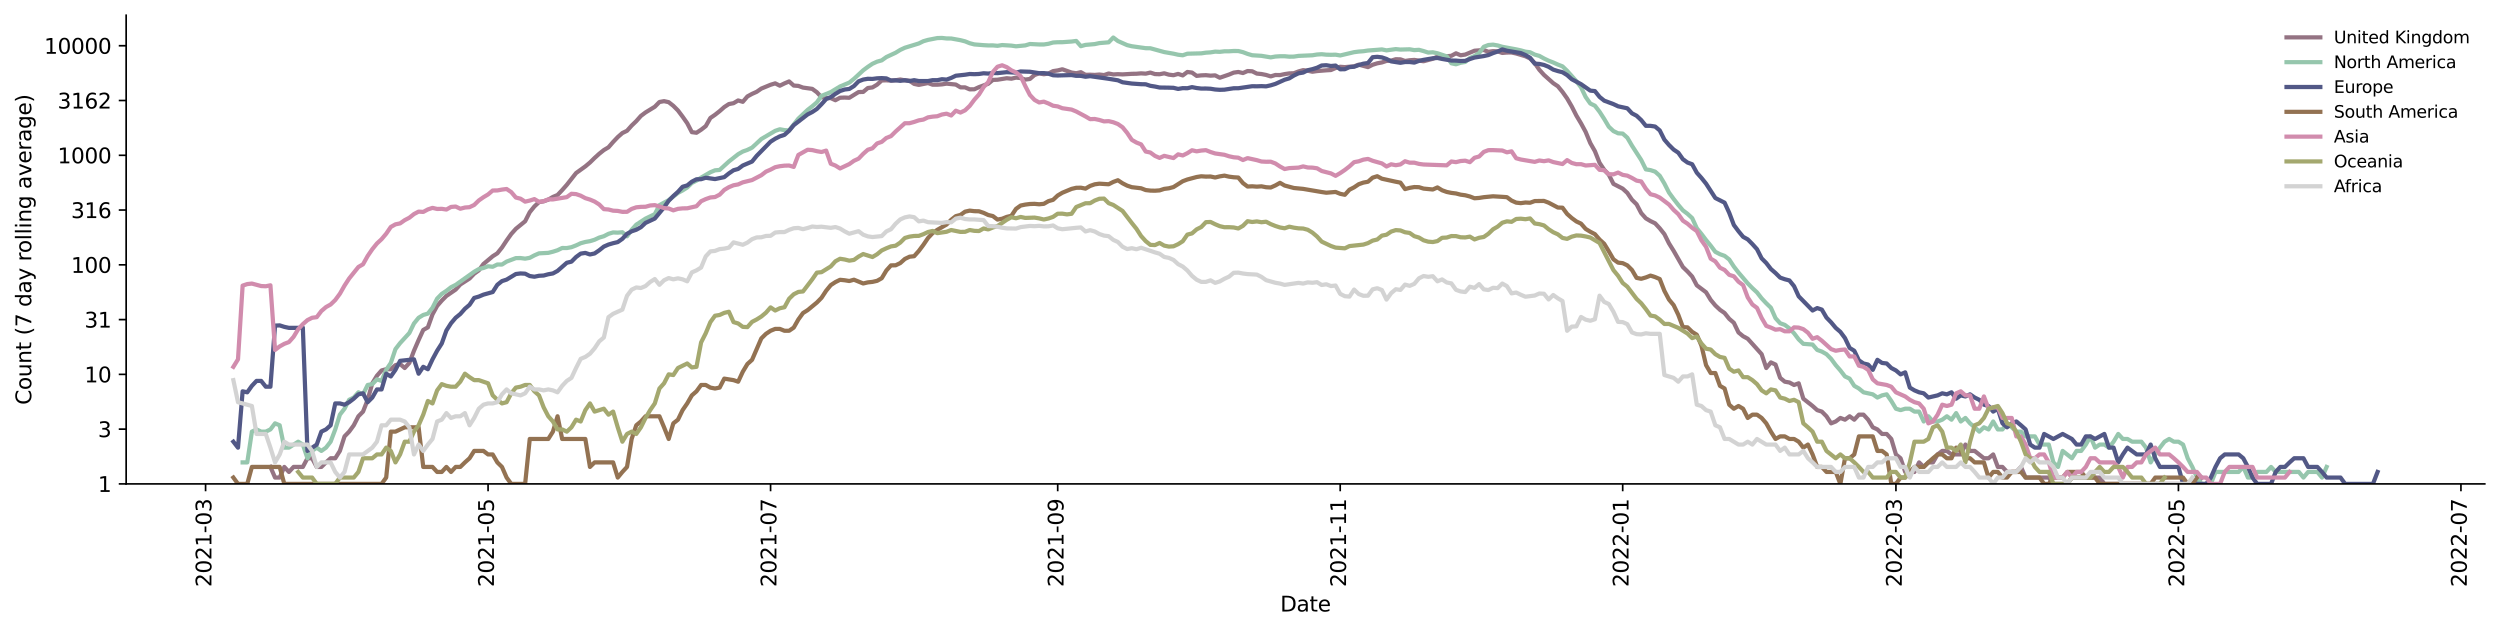 <?xml version="1.0" encoding="utf-8" standalone="no"?>
<!DOCTYPE svg PUBLIC "-//W3C//DTD SVG 1.1//EN"
  "http://www.w3.org/Graphics/SVG/1.1/DTD/svg11.dtd">
<svg xmlns:xlink="http://www.w3.org/1999/xlink" width="1182.891pt" height="298.621pt" viewBox="0 0 1182.891 298.621" xmlns="http://www.w3.org/2000/svg" version="1.1">
 <defs>
  <style type="text/css">*{stroke-linejoin: round; stroke-linecap: butt}</style>
 </defs>
 <g id="figure_1">
  <g id="patch_1">
   <path d="M 0 298.621 
L 1182.891 298.621 
L 1182.891 0 
L 0 0 
z
" style="fill: #ffffff"/>
  </g>
  <g id="axes_1">
   <g id="patch_2">
    <path d="M 59.691 228.96 
L 1175.691 228.96 
L 1175.691 7.2 
L 59.691 7.2 
z
" style="fill: #ffffff"/>
   </g>
   <g id="matplotlib.axis_1">
    <g id="xtick_1">
     <g id="line2d_1">
      <defs>
       <path id="mb13aacffa6" d="M 0 0 
L 0 3.5 
" style="stroke: #000000; stroke-width: 0.8"/>
      </defs>
      <g>
       <use xlink:href="#mb13aacffa6" x="97.27" y="228.96" style="stroke: #000000; stroke-width: 0.8"/>
      </g>
     </g>
     <g id="text_1">
      <!-- 2021-03 -->
      <g transform="translate(100.03 277.743)rotate(-90)scale(0.1 -0.1)">
       <defs>
        <path id="DejaVuSans-32" d="M 1228 531 
L 3431 531 
L 3431 0 
L 469 0 
L 469 531 
Q 828 903 1448 1529 
Q 2069 2156 2228 2338 
Q 2531 2678 2651 2914 
Q 2772 3150 2772 3378 
Q 2772 3750 2511 3984 
Q 2250 4219 1831 4219 
Q 1534 4219 1204 4116 
Q 875 4013 500 3803 
L 500 4441 
Q 881 4594 1212 4672 
Q 1544 4750 1819 4750 
Q 2544 4750 2975 4387 
Q 3406 4025 3406 3419 
Q 3406 3131 3298 2873 
Q 3191 2616 2906 2266 
Q 2828 2175 2409 1742 
Q 1991 1309 1228 531 
z
" transform="scale(0.016)"/>
        <path id="DejaVuSans-30" d="M 2034 4250 
Q 1547 4250 1301 3770 
Q 1056 3291 1056 2328 
Q 1056 1369 1301 889 
Q 1547 409 2034 409 
Q 2525 409 2770 889 
Q 3016 1369 3016 2328 
Q 3016 3291 2770 3770 
Q 2525 4250 2034 4250 
z
M 2034 4750 
Q 2819 4750 3233 4129 
Q 3647 3509 3647 2328 
Q 3647 1150 3233 529 
Q 2819 -91 2034 -91 
Q 1250 -91 836 529 
Q 422 1150 422 2328 
Q 422 3509 836 4129 
Q 1250 4750 2034 4750 
z
" transform="scale(0.016)"/>
        <path id="DejaVuSans-31" d="M 794 531 
L 1825 531 
L 1825 4091 
L 703 3866 
L 703 4441 
L 1819 4666 
L 2450 4666 
L 2450 531 
L 3481 531 
L 3481 0 
L 794 0 
L 794 531 
z
" transform="scale(0.016)"/>
        <path id="DejaVuSans-2d" d="M 313 2009 
L 1997 2009 
L 1997 1497 
L 313 1497 
L 313 2009 
z
" transform="scale(0.016)"/>
        <path id="DejaVuSans-33" d="M 2597 2516 
Q 3050 2419 3304 2112 
Q 3559 1806 3559 1356 
Q 3559 666 3084 287 
Q 2609 -91 1734 -91 
Q 1441 -91 1130 -33 
Q 819 25 488 141 
L 488 750 
Q 750 597 1062 519 
Q 1375 441 1716 441 
Q 2309 441 2620 675 
Q 2931 909 2931 1356 
Q 2931 1769 2642 2001 
Q 2353 2234 1838 2234 
L 1294 2234 
L 1294 2753 
L 1863 2753 
Q 2328 2753 2575 2939 
Q 2822 3125 2822 3475 
Q 2822 3834 2567 4026 
Q 2313 4219 1838 4219 
Q 1578 4219 1281 4162 
Q 984 4106 628 3988 
L 628 4550 
Q 988 4650 1302 4700 
Q 1616 4750 1894 4750 
Q 2613 4750 3031 4423 
Q 3450 4097 3450 3541 
Q 3450 3153 3228 2886 
Q 3006 2619 2597 2516 
z
" transform="scale(0.016)"/>
       </defs>
       <use xlink:href="#DejaVuSans-32"/>
       <use xlink:href="#DejaVuSans-30" x="63.623"/>
       <use xlink:href="#DejaVuSans-32" x="127.246"/>
       <use xlink:href="#DejaVuSans-31" x="190.869"/>
       <use xlink:href="#DejaVuSans-2d" x="254.492"/>
       <use xlink:href="#DejaVuSans-30" x="290.576"/>
       <use xlink:href="#DejaVuSans-33" x="354.199"/>
      </g>
     </g>
    </g>
    <g id="xtick_2">
     <g id="line2d_2">
      <g>
       <use xlink:href="#mb13aacffa6" x="230.936" y="228.96" style="stroke: #000000; stroke-width: 0.8"/>
      </g>
     </g>
     <g id="text_2">
      <!-- 2021-05 -->
      <g transform="translate(233.696 277.743)rotate(-90)scale(0.1 -0.1)">
       <defs>
        <path id="DejaVuSans-35" d="M 691 4666 
L 3169 4666 
L 3169 4134 
L 1269 4134 
L 1269 2991 
Q 1406 3038 1543 3061 
Q 1681 3084 1819 3084 
Q 2600 3084 3056 2656 
Q 3513 2228 3513 1497 
Q 3513 744 3044 326 
Q 2575 -91 1722 -91 
Q 1428 -91 1123 -41 
Q 819 9 494 109 
L 494 744 
Q 775 591 1075 516 
Q 1375 441 1709 441 
Q 2250 441 2565 725 
Q 2881 1009 2881 1497 
Q 2881 1984 2565 2268 
Q 2250 2553 1709 2553 
Q 1456 2553 1204 2497 
Q 953 2441 691 2322 
L 691 4666 
z
" transform="scale(0.016)"/>
       </defs>
       <use xlink:href="#DejaVuSans-32"/>
       <use xlink:href="#DejaVuSans-30" x="63.623"/>
       <use xlink:href="#DejaVuSans-32" x="127.246"/>
       <use xlink:href="#DejaVuSans-31" x="190.869"/>
       <use xlink:href="#DejaVuSans-2d" x="254.492"/>
       <use xlink:href="#DejaVuSans-30" x="290.576"/>
       <use xlink:href="#DejaVuSans-35" x="354.199"/>
      </g>
     </g>
    </g>
    <g id="xtick_3">
     <g id="line2d_3">
      <g>
       <use xlink:href="#mb13aacffa6" x="364.602" y="228.96" style="stroke: #000000; stroke-width: 0.8"/>
      </g>
     </g>
     <g id="text_3">
      <!-- 2021-07 -->
      <g transform="translate(367.361 277.743)rotate(-90)scale(0.1 -0.1)">
       <defs>
        <path id="DejaVuSans-37" d="M 525 4666 
L 3525 4666 
L 3525 4397 
L 1831 0 
L 1172 0 
L 2766 4134 
L 525 4134 
L 525 4666 
z
" transform="scale(0.016)"/>
       </defs>
       <use xlink:href="#DejaVuSans-32"/>
       <use xlink:href="#DejaVuSans-30" x="63.623"/>
       <use xlink:href="#DejaVuSans-32" x="127.246"/>
       <use xlink:href="#DejaVuSans-31" x="190.869"/>
       <use xlink:href="#DejaVuSans-2d" x="254.492"/>
       <use xlink:href="#DejaVuSans-30" x="290.576"/>
       <use xlink:href="#DejaVuSans-37" x="354.199"/>
      </g>
     </g>
    </g>
    <g id="xtick_4">
     <g id="line2d_4">
      <g>
       <use xlink:href="#mb13aacffa6" x="500.459" y="228.96" style="stroke: #000000; stroke-width: 0.8"/>
      </g>
     </g>
     <g id="text_4">
      <!-- 2021-09 -->
      <g transform="translate(503.219 277.743)rotate(-90)scale(0.1 -0.1)">
       <defs>
        <path id="DejaVuSans-39" d="M 703 97 
L 703 672 
Q 941 559 1184 500 
Q 1428 441 1663 441 
Q 2288 441 2617 861 
Q 2947 1281 2994 2138 
Q 2813 1869 2534 1725 
Q 2256 1581 1919 1581 
Q 1219 1581 811 2004 
Q 403 2428 403 3163 
Q 403 3881 828 4315 
Q 1253 4750 1959 4750 
Q 2769 4750 3195 4129 
Q 3622 3509 3622 2328 
Q 3622 1225 3098 567 
Q 2575 -91 1691 -91 
Q 1453 -91 1209 -44 
Q 966 3 703 97 
z
M 1959 2075 
Q 2384 2075 2632 2365 
Q 2881 2656 2881 3163 
Q 2881 3666 2632 3958 
Q 2384 4250 1959 4250 
Q 1534 4250 1286 3958 
Q 1038 3666 1038 3163 
Q 1038 2656 1286 2365 
Q 1534 2075 1959 2075 
z
" transform="scale(0.016)"/>
       </defs>
       <use xlink:href="#DejaVuSans-32"/>
       <use xlink:href="#DejaVuSans-30" x="63.623"/>
       <use xlink:href="#DejaVuSans-32" x="127.246"/>
       <use xlink:href="#DejaVuSans-31" x="190.869"/>
       <use xlink:href="#DejaVuSans-2d" x="254.492"/>
       <use xlink:href="#DejaVuSans-30" x="290.576"/>
       <use xlink:href="#DejaVuSans-39" x="354.199"/>
      </g>
     </g>
    </g>
    <g id="xtick_5">
     <g id="line2d_5">
      <g>
       <use xlink:href="#mb13aacffa6" x="634.125" y="228.96" style="stroke: #000000; stroke-width: 0.8"/>
      </g>
     </g>
     <g id="text_5">
      <!-- 2021-11 -->
      <g transform="translate(636.884 277.743)rotate(-90)scale(0.1 -0.1)">
       <use xlink:href="#DejaVuSans-32"/>
       <use xlink:href="#DejaVuSans-30" x="63.623"/>
       <use xlink:href="#DejaVuSans-32" x="127.246"/>
       <use xlink:href="#DejaVuSans-31" x="190.869"/>
       <use xlink:href="#DejaVuSans-2d" x="254.492"/>
       <use xlink:href="#DejaVuSans-31" x="290.576"/>
       <use xlink:href="#DejaVuSans-31" x="354.199"/>
      </g>
     </g>
    </g>
    <g id="xtick_6">
     <g id="line2d_6">
      <g>
       <use xlink:href="#mb13aacffa6" x="767.791" y="228.96" style="stroke: #000000; stroke-width: 0.8"/>
      </g>
     </g>
     <g id="text_6">
      <!-- 2022-01 -->
      <g transform="translate(770.55 277.743)rotate(-90)scale(0.1 -0.1)">
       <use xlink:href="#DejaVuSans-32"/>
       <use xlink:href="#DejaVuSans-30" x="63.623"/>
       <use xlink:href="#DejaVuSans-32" x="127.246"/>
       <use xlink:href="#DejaVuSans-32" x="190.869"/>
       <use xlink:href="#DejaVuSans-2d" x="254.492"/>
       <use xlink:href="#DejaVuSans-30" x="290.576"/>
       <use xlink:href="#DejaVuSans-31" x="354.199"/>
      </g>
     </g>
    </g>
    <g id="xtick_7">
     <g id="line2d_7">
      <g>
       <use xlink:href="#mb13aacffa6" x="897.074" y="228.96" style="stroke: #000000; stroke-width: 0.8"/>
      </g>
     </g>
     <g id="text_7">
      <!-- 2022-03 -->
      <g transform="translate(899.833 277.743)rotate(-90)scale(0.1 -0.1)">
       <use xlink:href="#DejaVuSans-32"/>
       <use xlink:href="#DejaVuSans-30" x="63.623"/>
       <use xlink:href="#DejaVuSans-32" x="127.246"/>
       <use xlink:href="#DejaVuSans-32" x="190.869"/>
       <use xlink:href="#DejaVuSans-2d" x="254.492"/>
       <use xlink:href="#DejaVuSans-30" x="290.576"/>
       <use xlink:href="#DejaVuSans-33" x="354.199"/>
      </g>
     </g>
    </g>
    <g id="xtick_8">
     <g id="line2d_8">
      <g>
       <use xlink:href="#mb13aacffa6" x="1030.74" y="228.96" style="stroke: #000000; stroke-width: 0.8"/>
      </g>
     </g>
     <g id="text_8">
      <!-- 2022-05 -->
      <g transform="translate(1033.499 277.743)rotate(-90)scale(0.1 -0.1)">
       <use xlink:href="#DejaVuSans-32"/>
       <use xlink:href="#DejaVuSans-30" x="63.623"/>
       <use xlink:href="#DejaVuSans-32" x="127.246"/>
       <use xlink:href="#DejaVuSans-32" x="190.869"/>
       <use xlink:href="#DejaVuSans-2d" x="254.492"/>
       <use xlink:href="#DejaVuSans-30" x="290.576"/>
       <use xlink:href="#DejaVuSans-35" x="354.199"/>
      </g>
     </g>
    </g>
    <g id="xtick_9">
     <g id="line2d_9">
      <g>
       <use xlink:href="#mb13aacffa6" x="1164.406" y="228.96" style="stroke: #000000; stroke-width: 0.8"/>
      </g>
     </g>
     <g id="text_9">
      <!-- 2022-07 -->
      <g transform="translate(1167.165 277.743)rotate(-90)scale(0.1 -0.1)">
       <use xlink:href="#DejaVuSans-32"/>
       <use xlink:href="#DejaVuSans-30" x="63.623"/>
       <use xlink:href="#DejaVuSans-32" x="127.246"/>
       <use xlink:href="#DejaVuSans-32" x="190.869"/>
       <use xlink:href="#DejaVuSans-2d" x="254.492"/>
       <use xlink:href="#DejaVuSans-30" x="290.576"/>
       <use xlink:href="#DejaVuSans-37" x="354.199"/>
      </g>
     </g>
    </g>
    <g id="text_10">
     <!-- Date -->
     <g transform="translate(605.74 289.341)scale(0.1 -0.1)">
      <defs>
       <path id="DejaVuSans-44" d="M 1259 4147 
L 1259 519 
L 2022 519 
Q 2988 519 3436 956 
Q 3884 1394 3884 2338 
Q 3884 3275 3436 3711 
Q 2988 4147 2022 4147 
L 1259 4147 
z
M 628 4666 
L 1925 4666 
Q 3281 4666 3915 4102 
Q 4550 3538 4550 2338 
Q 4550 1131 3912 565 
Q 3275 0 1925 0 
L 628 0 
L 628 4666 
z
" transform="scale(0.016)"/>
       <path id="DejaVuSans-61" d="M 2194 1759 
Q 1497 1759 1228 1600 
Q 959 1441 959 1056 
Q 959 750 1161 570 
Q 1363 391 1709 391 
Q 2188 391 2477 730 
Q 2766 1069 2766 1631 
L 2766 1759 
L 2194 1759 
z
M 3341 1997 
L 3341 0 
L 2766 0 
L 2766 531 
Q 2569 213 2275 61 
Q 1981 -91 1556 -91 
Q 1019 -91 701 211 
Q 384 513 384 1019 
Q 384 1609 779 1909 
Q 1175 2209 1959 2209 
L 2766 2209 
L 2766 2266 
Q 2766 2663 2505 2880 
Q 2244 3097 1772 3097 
Q 1472 3097 1187 3025 
Q 903 2953 641 2809 
L 641 3341 
Q 956 3463 1253 3523 
Q 1550 3584 1831 3584 
Q 2591 3584 2966 3190 
Q 3341 2797 3341 1997 
z
" transform="scale(0.016)"/>
       <path id="DejaVuSans-74" d="M 1172 4494 
L 1172 3500 
L 2356 3500 
L 2356 3053 
L 1172 3053 
L 1172 1153 
Q 1172 725 1289 603 
Q 1406 481 1766 481 
L 2356 481 
L 2356 0 
L 1766 0 
Q 1100 0 847 248 
Q 594 497 594 1153 
L 594 3053 
L 172 3053 
L 172 3500 
L 594 3500 
L 594 4494 
L 1172 4494 
z
" transform="scale(0.016)"/>
       <path id="DejaVuSans-65" d="M 3597 1894 
L 3597 1613 
L 953 1613 
Q 991 1019 1311 708 
Q 1631 397 2203 397 
Q 2534 397 2845 478 
Q 3156 559 3463 722 
L 3463 178 
Q 3153 47 2828 -22 
Q 2503 -91 2169 -91 
Q 1331 -91 842 396 
Q 353 884 353 1716 
Q 353 2575 817 3079 
Q 1281 3584 2069 3584 
Q 2775 3584 3186 3129 
Q 3597 2675 3597 1894 
z
M 3022 2063 
Q 3016 2534 2758 2815 
Q 2500 3097 2075 3097 
Q 1594 3097 1305 2825 
Q 1016 2553 972 2059 
L 3022 2063 
z
" transform="scale(0.016)"/>
      </defs>
      <use xlink:href="#DejaVuSans-44"/>
      <use xlink:href="#DejaVuSans-61" x="77.002"/>
      <use xlink:href="#DejaVuSans-74" x="138.281"/>
      <use xlink:href="#DejaVuSans-65" x="177.49"/>
     </g>
    </g>
   </g>
   <g id="matplotlib.axis_2">
    <g id="ytick_1">
     <g id="line2d_10">
      <defs>
       <path id="m739bce9e91" d="M 0 0 
L -3.5 0 
" style="stroke: #000000; stroke-width: 0.8"/>
      </defs>
      <g>
       <use xlink:href="#m739bce9e91" x="59.691" y="228.96" style="stroke: #000000; stroke-width: 0.8"/>
      </g>
     </g>
     <g id="text_11">
      <!-- 1 -->
      <g transform="translate(46.328 232.759)scale(0.1 -0.1)">
       <use xlink:href="#DejaVuSans-31"/>
      </g>
     </g>
    </g>
    <g id="ytick_2">
     <g id="line2d_11">
      <g>
       <use xlink:href="#m739bce9e91" x="59.691" y="203.045" style="stroke: #000000; stroke-width: 0.8"/>
      </g>
     </g>
     <g id="text_12">
      <!-- 3 -->
      <g transform="translate(46.328 206.845)scale(0.1 -0.1)">
       <use xlink:href="#DejaVuSans-33"/>
      </g>
     </g>
    </g>
    <g id="ytick_3">
     <g id="line2d_12">
      <g>
       <use xlink:href="#m739bce9e91" x="59.691" y="177.131" style="stroke: #000000; stroke-width: 0.8"/>
      </g>
     </g>
     <g id="text_13">
      <!-- 10 -->
      <g transform="translate(39.966 180.93)scale(0.1 -0.1)">
       <use xlink:href="#DejaVuSans-31"/>
       <use xlink:href="#DejaVuSans-30" x="63.623"/>
      </g>
     </g>
    </g>
    <g id="ytick_4">
     <g id="line2d_13">
      <g>
       <use xlink:href="#m739bce9e91" x="59.691" y="151.216" style="stroke: #000000; stroke-width: 0.8"/>
      </g>
     </g>
     <g id="text_14">
      <!-- 31 -->
      <g transform="translate(39.966 155.016)scale(0.1 -0.1)">
       <use xlink:href="#DejaVuSans-33"/>
       <use xlink:href="#DejaVuSans-31" x="63.623"/>
      </g>
     </g>
    </g>
    <g id="ytick_5">
     <g id="line2d_14">
      <g>
       <use xlink:href="#m739bce9e91" x="59.691" y="125.302" style="stroke: #000000; stroke-width: 0.8"/>
      </g>
     </g>
     <g id="text_15">
      <!-- 100 -->
      <g transform="translate(33.603 129.101)scale(0.1 -0.1)">
       <use xlink:href="#DejaVuSans-31"/>
       <use xlink:href="#DejaVuSans-30" x="63.623"/>
       <use xlink:href="#DejaVuSans-30" x="127.246"/>
      </g>
     </g>
    </g>
    <g id="ytick_6">
     <g id="line2d_15">
      <g>
       <use xlink:href="#m739bce9e91" x="59.691" y="99.387" style="stroke: #000000; stroke-width: 0.8"/>
      </g>
     </g>
     <g id="text_16">
      <!-- 316 -->
      <g transform="translate(33.603 103.187)scale(0.1 -0.1)">
       <defs>
        <path id="DejaVuSans-36" d="M 2113 2584 
Q 1688 2584 1439 2293 
Q 1191 2003 1191 1497 
Q 1191 994 1439 701 
Q 1688 409 2113 409 
Q 2538 409 2786 701 
Q 3034 994 3034 1497 
Q 3034 2003 2786 2293 
Q 2538 2584 2113 2584 
z
M 3366 4563 
L 3366 3988 
Q 3128 4100 2886 4159 
Q 2644 4219 2406 4219 
Q 1781 4219 1451 3797 
Q 1122 3375 1075 2522 
Q 1259 2794 1537 2939 
Q 1816 3084 2150 3084 
Q 2853 3084 3261 2657 
Q 3669 2231 3669 1497 
Q 3669 778 3244 343 
Q 2819 -91 2113 -91 
Q 1303 -91 875 529 
Q 447 1150 447 2328 
Q 447 3434 972 4092 
Q 1497 4750 2381 4750 
Q 2619 4750 2861 4703 
Q 3103 4656 3366 4563 
z
" transform="scale(0.016)"/>
       </defs>
       <use xlink:href="#DejaVuSans-33"/>
       <use xlink:href="#DejaVuSans-31" x="63.623"/>
       <use xlink:href="#DejaVuSans-36" x="127.246"/>
      </g>
     </g>
    </g>
    <g id="ytick_7">
     <g id="line2d_16">
      <g>
       <use xlink:href="#m739bce9e91" x="59.691" y="73.473" style="stroke: #000000; stroke-width: 0.8"/>
      </g>
     </g>
     <g id="text_17">
      <!-- 1000 -->
      <g transform="translate(27.241 77.272)scale(0.1 -0.1)">
       <use xlink:href="#DejaVuSans-31"/>
       <use xlink:href="#DejaVuSans-30" x="63.623"/>
       <use xlink:href="#DejaVuSans-30" x="127.246"/>
       <use xlink:href="#DejaVuSans-30" x="190.869"/>
      </g>
     </g>
    </g>
    <g id="ytick_8">
     <g id="line2d_17">
      <g>
       <use xlink:href="#m739bce9e91" x="59.691" y="47.558" style="stroke: #000000; stroke-width: 0.8"/>
      </g>
     </g>
     <g id="text_18">
      <!-- 3162 -->
      <g transform="translate(27.241 51.358)scale(0.1 -0.1)">
       <use xlink:href="#DejaVuSans-33"/>
       <use xlink:href="#DejaVuSans-31" x="63.623"/>
       <use xlink:href="#DejaVuSans-36" x="127.246"/>
       <use xlink:href="#DejaVuSans-32" x="190.869"/>
      </g>
     </g>
    </g>
    <g id="ytick_9">
     <g id="line2d_18">
      <g>
       <use xlink:href="#m739bce9e91" x="59.691" y="21.644" style="stroke: #000000; stroke-width: 0.8"/>
      </g>
     </g>
     <g id="text_19">
      <!-- 10000 -->
      <g transform="translate(20.878 25.443)scale(0.1 -0.1)">
       <use xlink:href="#DejaVuSans-31"/>
       <use xlink:href="#DejaVuSans-30" x="63.623"/>
       <use xlink:href="#DejaVuSans-30" x="127.246"/>
       <use xlink:href="#DejaVuSans-30" x="190.869"/>
       <use xlink:href="#DejaVuSans-30" x="254.492"/>
      </g>
     </g>
    </g>
    <g id="text_20">
     <!-- Count (7 day rolling average) -->
     <g transform="translate(14.798 191.548)rotate(-90)scale(0.1 -0.1)">
      <defs>
       <path id="DejaVuSans-43" d="M 4122 4306 
L 4122 3641 
Q 3803 3938 3442 4084 
Q 3081 4231 2675 4231 
Q 1875 4231 1450 3742 
Q 1025 3253 1025 2328 
Q 1025 1406 1450 917 
Q 1875 428 2675 428 
Q 3081 428 3442 575 
Q 3803 722 4122 1019 
L 4122 359 
Q 3791 134 3420 21 
Q 3050 -91 2638 -91 
Q 1578 -91 968 557 
Q 359 1206 359 2328 
Q 359 3453 968 4101 
Q 1578 4750 2638 4750 
Q 3056 4750 3426 4639 
Q 3797 4528 4122 4306 
z
" transform="scale(0.016)"/>
       <path id="DejaVuSans-6f" d="M 1959 3097 
Q 1497 3097 1228 2736 
Q 959 2375 959 1747 
Q 959 1119 1226 758 
Q 1494 397 1959 397 
Q 2419 397 2687 759 
Q 2956 1122 2956 1747 
Q 2956 2369 2687 2733 
Q 2419 3097 1959 3097 
z
M 1959 3584 
Q 2709 3584 3137 3096 
Q 3566 2609 3566 1747 
Q 3566 888 3137 398 
Q 2709 -91 1959 -91 
Q 1206 -91 779 398 
Q 353 888 353 1747 
Q 353 2609 779 3096 
Q 1206 3584 1959 3584 
z
" transform="scale(0.016)"/>
       <path id="DejaVuSans-75" d="M 544 1381 
L 544 3500 
L 1119 3500 
L 1119 1403 
Q 1119 906 1312 657 
Q 1506 409 1894 409 
Q 2359 409 2629 706 
Q 2900 1003 2900 1516 
L 2900 3500 
L 3475 3500 
L 3475 0 
L 2900 0 
L 2900 538 
Q 2691 219 2414 64 
Q 2138 -91 1772 -91 
Q 1169 -91 856 284 
Q 544 659 544 1381 
z
M 1991 3584 
L 1991 3584 
z
" transform="scale(0.016)"/>
       <path id="DejaVuSans-6e" d="M 3513 2113 
L 3513 0 
L 2938 0 
L 2938 2094 
Q 2938 2591 2744 2837 
Q 2550 3084 2163 3084 
Q 1697 3084 1428 2787 
Q 1159 2491 1159 1978 
L 1159 0 
L 581 0 
L 581 3500 
L 1159 3500 
L 1159 2956 
Q 1366 3272 1645 3428 
Q 1925 3584 2291 3584 
Q 2894 3584 3203 3211 
Q 3513 2838 3513 2113 
z
" transform="scale(0.016)"/>
       <path id="DejaVuSans-20" transform="scale(0.016)"/>
       <path id="DejaVuSans-28" d="M 1984 4856 
Q 1566 4138 1362 3434 
Q 1159 2731 1159 2009 
Q 1159 1288 1364 580 
Q 1569 -128 1984 -844 
L 1484 -844 
Q 1016 -109 783 600 
Q 550 1309 550 2009 
Q 550 2706 781 3412 
Q 1013 4119 1484 4856 
L 1984 4856 
z
" transform="scale(0.016)"/>
       <path id="DejaVuSans-64" d="M 2906 2969 
L 2906 4863 
L 3481 4863 
L 3481 0 
L 2906 0 
L 2906 525 
Q 2725 213 2448 61 
Q 2172 -91 1784 -91 
Q 1150 -91 751 415 
Q 353 922 353 1747 
Q 353 2572 751 3078 
Q 1150 3584 1784 3584 
Q 2172 3584 2448 3432 
Q 2725 3281 2906 2969 
z
M 947 1747 
Q 947 1113 1208 752 
Q 1469 391 1925 391 
Q 2381 391 2643 752 
Q 2906 1113 2906 1747 
Q 2906 2381 2643 2742 
Q 2381 3103 1925 3103 
Q 1469 3103 1208 2742 
Q 947 2381 947 1747 
z
" transform="scale(0.016)"/>
       <path id="DejaVuSans-79" d="M 2059 -325 
Q 1816 -950 1584 -1140 
Q 1353 -1331 966 -1331 
L 506 -1331 
L 506 -850 
L 844 -850 
Q 1081 -850 1212 -737 
Q 1344 -625 1503 -206 
L 1606 56 
L 191 3500 
L 800 3500 
L 1894 763 
L 2988 3500 
L 3597 3500 
L 2059 -325 
z
" transform="scale(0.016)"/>
       <path id="DejaVuSans-72" d="M 2631 2963 
Q 2534 3019 2420 3045 
Q 2306 3072 2169 3072 
Q 1681 3072 1420 2755 
Q 1159 2438 1159 1844 
L 1159 0 
L 581 0 
L 581 3500 
L 1159 3500 
L 1159 2956 
Q 1341 3275 1631 3429 
Q 1922 3584 2338 3584 
Q 2397 3584 2469 3576 
Q 2541 3569 2628 3553 
L 2631 2963 
z
" transform="scale(0.016)"/>
       <path id="DejaVuSans-6c" d="M 603 4863 
L 1178 4863 
L 1178 0 
L 603 0 
L 603 4863 
z
" transform="scale(0.016)"/>
       <path id="DejaVuSans-69" d="M 603 3500 
L 1178 3500 
L 1178 0 
L 603 0 
L 603 3500 
z
M 603 4863 
L 1178 4863 
L 1178 4134 
L 603 4134 
L 603 4863 
z
" transform="scale(0.016)"/>
       <path id="DejaVuSans-67" d="M 2906 1791 
Q 2906 2416 2648 2759 
Q 2391 3103 1925 3103 
Q 1463 3103 1205 2759 
Q 947 2416 947 1791 
Q 947 1169 1205 825 
Q 1463 481 1925 481 
Q 2391 481 2648 825 
Q 2906 1169 2906 1791 
z
M 3481 434 
Q 3481 -459 3084 -895 
Q 2688 -1331 1869 -1331 
Q 1566 -1331 1297 -1286 
Q 1028 -1241 775 -1147 
L 775 -588 
Q 1028 -725 1275 -790 
Q 1522 -856 1778 -856 
Q 2344 -856 2625 -561 
Q 2906 -266 2906 331 
L 2906 616 
Q 2728 306 2450 153 
Q 2172 0 1784 0 
Q 1141 0 747 490 
Q 353 981 353 1791 
Q 353 2603 747 3093 
Q 1141 3584 1784 3584 
Q 2172 3584 2450 3431 
Q 2728 3278 2906 2969 
L 2906 3500 
L 3481 3500 
L 3481 434 
z
" transform="scale(0.016)"/>
       <path id="DejaVuSans-76" d="M 191 3500 
L 800 3500 
L 1894 563 
L 2988 3500 
L 3597 3500 
L 2284 0 
L 1503 0 
L 191 3500 
z
" transform="scale(0.016)"/>
       <path id="DejaVuSans-29" d="M 513 4856 
L 1013 4856 
Q 1481 4119 1714 3412 
Q 1947 2706 1947 2009 
Q 1947 1309 1714 600 
Q 1481 -109 1013 -844 
L 513 -844 
Q 928 -128 1133 580 
Q 1338 1288 1338 2009 
Q 1338 2731 1133 3434 
Q 928 4138 513 4856 
z
" transform="scale(0.016)"/>
      </defs>
      <use xlink:href="#DejaVuSans-43"/>
      <use xlink:href="#DejaVuSans-6f" x="69.824"/>
      <use xlink:href="#DejaVuSans-75" x="131.006"/>
      <use xlink:href="#DejaVuSans-6e" x="194.385"/>
      <use xlink:href="#DejaVuSans-74" x="257.764"/>
      <use xlink:href="#DejaVuSans-20" x="296.973"/>
      <use xlink:href="#DejaVuSans-28" x="328.76"/>
      <use xlink:href="#DejaVuSans-37" x="367.773"/>
      <use xlink:href="#DejaVuSans-20" x="431.396"/>
      <use xlink:href="#DejaVuSans-64" x="463.184"/>
      <use xlink:href="#DejaVuSans-61" x="526.66"/>
      <use xlink:href="#DejaVuSans-79" x="587.939"/>
      <use xlink:href="#DejaVuSans-20" x="647.119"/>
      <use xlink:href="#DejaVuSans-72" x="678.906"/>
      <use xlink:href="#DejaVuSans-6f" x="717.77"/>
      <use xlink:href="#DejaVuSans-6c" x="778.951"/>
      <use xlink:href="#DejaVuSans-6c" x="806.734"/>
      <use xlink:href="#DejaVuSans-69" x="834.518"/>
      <use xlink:href="#DejaVuSans-6e" x="862.301"/>
      <use xlink:href="#DejaVuSans-67" x="925.68"/>
      <use xlink:href="#DejaVuSans-20" x="989.156"/>
      <use xlink:href="#DejaVuSans-61" x="1020.943"/>
      <use xlink:href="#DejaVuSans-76" x="1082.223"/>
      <use xlink:href="#DejaVuSans-65" x="1141.402"/>
      <use xlink:href="#DejaVuSans-72" x="1202.926"/>
      <use xlink:href="#DejaVuSans-61" x="1244.039"/>
      <use xlink:href="#DejaVuSans-67" x="1305.318"/>
      <use xlink:href="#DejaVuSans-65" x="1368.795"/>
      <use xlink:href="#DejaVuSans-29" x="1430.318"/>
     </g>
    </g>
   </g>
   <g id="line2d_19">
    <path d="M 127.948 220.932 
L 130.139 225.954 
L 132.33 225.954 
L 134.522 220.932 
L 136.713 223.303 
L 138.904 220.932 
L 143.287 220.932 
L 145.478 216.828 
L 147.669 216.828 
L 149.86 220.932 
L 152.052 220.932 
L 154.243 218.786 
L 156.434 216.828 
L 158.625 216.828 
L 160.816 213.358 
L 163.008 206.484 
L 165.199 204.231 
L 167.39 201.226 
L 169.581 196.966 
L 171.773 194.75 
L 173.964 189.172 
L 176.155 181.364 
L 178.346 177.783 
L 180.538 175.28 
L 182.729 174.695 
L 184.92 174.695 
L 187.111 172.761 
L 189.303 172.237 
L 191.494 174.125 
L 193.685 171.726 
L 195.876 165.957 
L 198.068 160.895 
L 200.259 156.124 
L 202.45 154.893 
L 204.641 148.749 
L 206.833 144.752 
L 209.024 142.228 
L 211.215 140.021 
L 215.598 137.016 
L 217.789 134.606 
L 222.171 131.777 
L 224.363 129.496 
L 226.554 127.925 
L 228.745 124.919 
L 233.127 121.252 
L 235.319 119.846 
L 237.51 117.117 
L 239.701 113.797 
L 241.892 110.719 
L 244.084 108.267 
L 248.466 104.69 
L 250.657 100.381 
L 252.849 97.68 
L 255.04 95.628 
L 257.231 95.235 
L 259.422 94.462 
L 261.614 93.184 
L 263.805 92.261 
L 265.996 89.94 
L 268.187 87.456 
L 272.57 81.886 
L 276.952 78.73 
L 279.144 76.898 
L 281.335 74.743 
L 283.526 72.755 
L 285.717 71.005 
L 287.909 69.696 
L 290.1 67.18 
L 292.291 64.869 
L 294.482 62.944 
L 296.674 61.884 
L 298.865 59.421 
L 301.056 57.315 
L 303.247 54.845 
L 305.439 53.198 
L 309.821 50.511 
L 312.012 48.265 
L 314.203 47.863 
L 316.395 48.341 
L 318.586 50.071 
L 320.777 52.265 
L 322.968 55.185 
L 325.16 58.293 
L 327.351 62.527 
L 329.542 62.813 
L 331.733 61.384 
L 333.925 59.68 
L 336.116 55.819 
L 338.307 54.315 
L 340.498 52.592 
L 342.69 50.665 
L 344.881 49.235 
L 347.072 48.823 
L 349.263 47.527 
L 351.455 48.173 
L 353.646 45.623 
L 355.837 44.422 
L 358.028 43.44 
L 360.22 41.916 
L 364.602 40.107 
L 366.793 39.443 
L 368.985 40.539 
L 371.176 39.465 
L 373.367 38.53 
L 375.558 40.482 
L 377.75 40.645 
L 379.941 41.442 
L 384.323 42.051 
L 386.515 43.65 
L 388.706 46.006 
L 390.897 46.41 
L 393.088 46.416 
L 395.279 47.416 
L 397.471 46.239 
L 399.662 46.163 
L 401.853 46.269 
L 406.236 43.558 
L 408.427 43.49 
L 410.618 41.651 
L 412.809 41.359 
L 415.001 40.056 
L 417.192 38.062 
L 419.383 38.019 
L 421.574 38.123 
L 423.766 37.979 
L 425.957 37.618 
L 428.148 38.007 
L 430.339 38.206 
L 432.531 39.696 
L 434.722 40.167 
L 439.104 39.293 
L 441.296 40.083 
L 443.487 40.071 
L 445.678 39.92 
L 447.869 39.574 
L 452.252 40.009 
L 454.443 41.322 
L 456.634 41.35 
L 458.826 42.278 
L 461.017 42.241 
L 463.208 41.221 
L 467.59 39.612 
L 469.782 37.804 
L 471.973 37.719 
L 476.355 37.014 
L 478.547 37.229 
L 480.738 36.722 
L 482.929 36.935 
L 485.12 37.656 
L 487.312 37.356 
L 489.503 35.478 
L 491.694 34.707 
L 493.885 35.128 
L 496.077 34.791 
L 498.268 33.653 
L 500.459 33.323 
L 502.65 32.781 
L 507.033 34.331 
L 509.224 34.658 
L 511.415 34.159 
L 513.607 35.407 
L 515.798 35.346 
L 517.989 35.449 
L 520.18 35.266 
L 522.372 35.527 
L 524.563 34.781 
L 526.754 35.217 
L 528.945 35.099 
L 531.137 35.203 
L 535.519 34.935 
L 537.71 34.893 
L 539.902 34.704 
L 542.093 34.849 
L 544.284 34.342 
L 546.475 35.05 
L 548.666 35.126 
L 550.858 34.684 
L 553.049 35.323 
L 555.24 35.585 
L 557.431 34.973 
L 559.623 35.685 
L 561.814 34.056 
L 564.005 34.341 
L 566.196 35.902 
L 568.388 35.66 
L 570.579 35.571 
L 572.77 35.801 
L 574.961 35.661 
L 577.153 36.776 
L 581.535 35.27 
L 583.726 34.363 
L 585.918 34.055 
L 588.109 34.555 
L 590.3 33.61 
L 592.491 33.737 
L 594.683 34.818 
L 596.874 35.031 
L 599.065 35.466 
L 601.256 36.151 
L 603.448 35.483 
L 605.639 35.527 
L 607.83 35.06 
L 610.021 34.735 
L 612.213 34.656 
L 614.404 33.801 
L 616.595 33.189 
L 618.786 33.465 
L 620.977 33.937 
L 623.169 33.621 
L 627.551 33.268 
L 629.742 33.135 
L 631.934 32.188 
L 634.125 31.598 
L 636.316 31.767 
L 640.699 31.373 
L 642.89 30.595 
L 647.272 31.748 
L 649.464 30.644 
L 651.655 29.954 
L 653.846 29.545 
L 656.037 28.821 
L 658.229 28.675 
L 660.42 28.023 
L 662.611 28.082 
L 664.802 28.841 
L 666.994 28.511 
L 669.185 28.356 
L 673.567 28.974 
L 677.95 27.806 
L 680.141 26.797 
L 684.524 26.62 
L 686.715 26.405 
L 688.906 25.225 
L 691.097 26.145 
L 693.289 25.82 
L 697.671 23.997 
L 702.053 23.66 
L 704.245 24.505 
L 706.436 24.202 
L 708.627 24.298 
L 710.818 25.046 
L 713.01 24.852 
L 715.201 24.844 
L 717.392 25.31 
L 721.775 26.615 
L 723.966 27.673 
L 726.157 29.855 
L 728.348 33.023 
L 730.54 35.439 
L 734.922 39.349 
L 737.113 40.822 
L 739.305 43.489 
L 741.496 46.589 
L 743.687 50.378 
L 745.878 54.693 
L 748.07 58.37 
L 750.261 62.42 
L 752.452 67.704 
L 754.643 71.542 
L 756.835 77.04 
L 759.026 80.329 
L 761.217 82.67 
L 763.408 86.994 
L 767.791 89.262 
L 769.982 91.276 
L 772.173 94.52 
L 774.364 96.667 
L 776.556 100.843 
L 778.747 103.317 
L 780.938 104.613 
L 783.129 105.663 
L 785.321 108.027 
L 787.512 110.787 
L 789.703 115.169 
L 791.894 118.69 
L 796.277 126.355 
L 798.468 128.474 
L 800.659 130.853 
L 802.851 134.998 
L 807.233 138.296 
L 809.424 141.89 
L 811.616 144.524 
L 813.807 146.579 
L 815.998 148.12 
L 818.189 150.849 
L 820.381 152.726 
L 822.572 157.291 
L 824.763 159.093 
L 826.954 160.278 
L 833.528 167.58 
L 835.719 174.125 
L 837.911 171.474 
L 840.102 172.497 
L 842.293 178.799 
L 844.484 180.601 
L 846.676 180.979 
L 848.867 182.154 
L 851.058 181.364 
L 853.249 188.629 
L 857.632 192.099 
L 859.823 194.058 
L 862.014 194.75 
L 864.205 196.966 
L 866.397 200.307 
L 868.588 199.424 
L 870.779 197.756 
L 872.97 198.574 
L 875.162 196.966 
L 877.353 198.574 
L 879.544 196.203 
L 881.735 196.203 
L 883.927 198.574 
L 886.118 202.184 
L 888.309 203.184 
L 890.5 205.329 
L 892.692 205.329 
L 894.883 207.701 
L 897.074 215.026 
L 899.265 216.828 
L 901.457 223.303 
L 905.839 223.303 
L 908.03 218.786 
L 910.222 220.932 
L 912.413 218.786 
L 914.604 218.786 
L 916.795 215.026 
L 918.987 213.358 
L 921.178 213.358 
L 923.369 215.026 
L 927.751 215.026 
L 929.943 210.352 
L 932.134 213.358 
L 934.325 213.358 
L 938.708 216.828 
L 940.899 216.828 
L 943.09 215.026 
L 945.281 220.932 
L 947.473 220.932 
L 949.664 223.303 
L 954.046 223.303 
L 956.238 220.932 
L 958.429 225.954 
L 969.385 225.954 
L 971.576 228.96 
L 978.15 228.96 
L 980.341 225.954 
L 993.489 225.954 
L 995.68 228.96 
L 1039.505 228.96 
L 1041.696 225.954 
L 1041.696 225.954 
" clip-path="url(#p90911ca4b9)" style="fill: none; stroke: #947383; stroke-width: 2; stroke-linecap: square"/>
   </g>
   <g id="line2d_20">
    <path d="M 114.8 218.786 
L 116.992 218.786 
L 119.183 204.231 
L 121.374 203.184 
L 123.565 204.231 
L 125.757 204.231 
L 127.948 203.184 
L 130.139 200.307 
L 132.33 201.226 
L 134.522 211.805 
L 136.713 211.805 
L 141.095 208.988 
L 143.287 210.352 
L 145.478 216.828 
L 147.669 213.358 
L 149.86 211.805 
L 152.052 213.358 
L 154.243 211.805 
L 156.434 208.988 
L 158.625 203.184 
L 160.816 196.203 
L 163.008 193.386 
L 165.199 189.172 
L 167.39 188.1 
L 169.581 185.624 
L 171.773 186.581 
L 173.964 182.154 
L 176.155 181.755 
L 178.346 179.503 
L 180.538 180.229 
L 182.729 174.986 
L 184.92 171.726 
L 187.111 165.187 
L 189.303 162.347 
L 193.685 157.559 
L 195.876 153.055 
L 198.068 150.355 
L 200.259 149.025 
L 202.45 148.388 
L 204.641 145.608 
L 206.833 141.293 
L 209.024 139.053 
L 211.215 137.619 
L 213.406 135.907 
L 215.598 134.801 
L 224.363 128.585 
L 226.554 127.319 
L 228.745 126.798 
L 230.936 125.988 
L 233.127 126.221 
L 235.319 125.142 
L 237.51 125.174 
L 239.701 123.779 
L 244.084 122.128 
L 246.275 122.1 
L 248.466 122.381 
L 250.657 121.989 
L 252.849 120.826 
L 255.04 119.871 
L 259.422 119.645 
L 261.614 119.101 
L 263.805 118.404 
L 265.996 117.341 
L 268.187 117.364 
L 270.379 116.961 
L 272.57 116.111 
L 274.761 115.087 
L 276.952 114.483 
L 279.144 114.108 
L 281.335 113.434 
L 283.526 112.413 
L 285.717 111.77 
L 287.909 110.635 
L 290.1 109.975 
L 292.291 110.073 
L 294.482 109.894 
L 296.674 111.805 
L 298.865 108.724 
L 301.056 106.304 
L 305.439 103.438 
L 309.821 101.325 
L 312.012 97.067 
L 316.395 94.701 
L 320.777 91.276 
L 322.968 90.101 
L 325.16 88.718 
L 327.351 86.564 
L 329.542 85.464 
L 331.733 84.042 
L 336.116 81.497 
L 338.307 80.592 
L 340.498 80.399 
L 344.881 76.405 
L 349.263 72.961 
L 351.455 71.702 
L 353.646 70.916 
L 355.837 69.854 
L 360.22 65.782 
L 366.793 61.91 
L 368.985 61.165 
L 371.176 61.569 
L 373.367 61.711 
L 377.75 56.121 
L 382.132 51.995 
L 384.323 50.289 
L 386.515 48.413 
L 388.706 45.364 
L 393.088 43.566 
L 397.471 40.909 
L 401.853 39.082 
L 404.044 37.313 
L 408.427 33.271 
L 410.618 31.639 
L 412.809 30.171 
L 415.001 29.173 
L 417.192 28.561 
L 419.383 26.996 
L 423.766 24.957 
L 425.957 23.615 
L 428.148 22.589 
L 434.722 20.569 
L 436.913 19.501 
L 439.104 18.872 
L 443.487 18.019 
L 445.678 17.951 
L 447.869 18.194 
L 450.061 18.215 
L 454.443 19.006 
L 456.634 19.567 
L 458.826 20.452 
L 461.017 21.019 
L 465.399 21.372 
L 467.59 21.495 
L 469.782 21.476 
L 471.973 21.678 
L 474.164 21.321 
L 478.547 21.587 
L 480.738 21.907 
L 485.12 21.48 
L 487.312 20.817 
L 491.694 21.039 
L 493.885 21.045 
L 496.077 20.717 
L 498.268 20.111 
L 500.459 19.977 
L 502.65 19.965 
L 507.033 19.654 
L 509.224 19.366 
L 511.415 21.847 
L 513.607 21.242 
L 517.989 20.859 
L 520.18 20.386 
L 524.563 20.025 
L 526.754 17.76 
L 528.945 19.414 
L 533.328 21.355 
L 535.519 21.88 
L 542.093 22.8 
L 544.284 22.832 
L 550.858 24.637 
L 555.24 25.403 
L 557.431 25.895 
L 559.623 26.156 
L 561.814 25.41 
L 568.388 25.241 
L 570.579 24.92 
L 572.77 24.782 
L 574.961 24.429 
L 577.153 24.534 
L 579.344 24.276 
L 581.535 24.266 
L 583.726 24.125 
L 585.918 24.146 
L 588.109 24.682 
L 590.3 25.503 
L 592.491 26.141 
L 596.874 26.416 
L 601.256 27.144 
L 603.448 26.754 
L 605.639 26.614 
L 607.83 26.604 
L 610.021 26.817 
L 612.213 26.781 
L 614.404 26.447 
L 620.977 26.155 
L 623.169 25.795 
L 625.36 25.65 
L 627.551 25.875 
L 629.742 25.931 
L 631.934 25.876 
L 634.125 26.239 
L 640.699 24.683 
L 642.89 24.404 
L 645.081 24.237 
L 647.272 23.903 
L 651.655 23.575 
L 653.846 23.385 
L 656.037 23.832 
L 660.42 23.237 
L 662.611 23.453 
L 666.994 23.328 
L 669.185 23.712 
L 671.376 23.57 
L 673.567 24.161 
L 675.759 24.871 
L 677.95 24.747 
L 680.141 25.194 
L 684.524 26.678 
L 686.715 29.939 
L 688.906 30.415 
L 691.097 29.701 
L 693.289 29.311 
L 695.48 27.467 
L 697.671 26.51 
L 699.862 25.108 
L 702.053 22.136 
L 704.245 21.305 
L 706.436 21.123 
L 708.627 21.506 
L 710.818 22.139 
L 717.392 23.357 
L 719.583 23.834 
L 721.775 24.448 
L 723.966 24.728 
L 726.157 25.824 
L 728.348 26.449 
L 730.54 27.667 
L 732.731 28.724 
L 734.922 29.564 
L 737.113 30.546 
L 739.305 31.403 
L 741.496 33.516 
L 745.878 38.442 
L 748.07 41.32 
L 750.261 45.891 
L 752.452 48.981 
L 754.643 50.028 
L 756.835 52.871 
L 759.026 56.276 
L 761.217 59.967 
L 763.408 62.02 
L 765.6 63.077 
L 767.791 63.209 
L 769.982 65.165 
L 772.173 68.918 
L 776.556 75.716 
L 778.747 80.142 
L 780.938 80.495 
L 783.129 81.209 
L 785.321 83.169 
L 787.512 86.836 
L 789.703 91.127 
L 791.894 94.138 
L 794.086 96.948 
L 796.277 99.536 
L 798.468 101.182 
L 800.659 103.184 
L 802.851 107.997 
L 805.042 110.686 
L 807.233 113.586 
L 809.424 116.24 
L 811.616 119.15 
L 813.807 120.279 
L 815.998 121.064 
L 818.189 122.78 
L 820.381 126.121 
L 822.572 128.96 
L 826.954 134.078 
L 829.146 136.323 
L 831.337 138.353 
L 833.528 141.163 
L 835.719 143.491 
L 837.911 145.608 
L 840.102 150.551 
L 842.293 152.945 
L 844.484 153.727 
L 846.676 155.377 
L 848.867 157.695 
L 851.058 160.584 
L 853.249 162.683 
L 857.632 163.024 
L 859.823 165.569 
L 862.014 166.352 
L 864.205 167.58 
L 866.397 169.788 
L 868.588 172.761 
L 870.779 175.28 
L 872.97 178.117 
L 875.162 179.148 
L 877.353 182.559 
L 879.544 183.822 
L 881.735 185.624 
L 886.118 186.581 
L 888.309 188.1 
L 890.5 187.076 
L 892.692 186.581 
L 894.883 189.727 
L 897.074 193.386 
L 899.265 194.058 
L 901.457 193.386 
L 903.648 193.386 
L 905.839 194.75 
L 908.03 194.75 
L 910.222 199.424 
L 912.413 196.966 
L 914.604 199.424 
L 916.795 199.424 
L 918.987 198.574 
L 921.178 196.966 
L 923.369 198.574 
L 925.56 195.465 
L 927.751 199.424 
L 929.943 197.756 
L 932.134 200.307 
L 934.325 202.184 
L 936.516 204.231 
L 938.708 202.184 
L 940.899 203.184 
L 943.09 199.424 
L 945.281 203.184 
L 947.473 203.184 
L 949.664 200.307 
L 951.855 202.184 
L 954.046 204.231 
L 956.238 204.231 
L 958.429 206.484 
L 962.811 206.484 
L 965.003 210.352 
L 969.385 210.352 
L 971.576 218.786 
L 973.768 220.932 
L 975.959 213.358 
L 980.341 216.828 
L 982.533 213.358 
L 984.724 213.358 
L 986.915 210.352 
L 989.106 206.484 
L 991.298 211.805 
L 993.489 210.352 
L 995.68 210.352 
L 997.871 211.805 
L 1000.063 208.988 
L 1002.254 205.329 
L 1004.445 207.701 
L 1006.636 207.701 
L 1008.827 208.988 
L 1013.21 208.988 
L 1015.401 211.805 
L 1017.592 218.786 
L 1019.784 215.026 
L 1021.975 211.805 
L 1024.166 208.988 
L 1026.357 207.701 
L 1028.549 208.988 
L 1030.74 208.988 
L 1032.931 210.352 
L 1035.122 216.828 
L 1037.314 220.932 
L 1039.505 225.954 
L 1041.696 228.96 
L 1046.079 228.96 
L 1048.27 223.303 
L 1059.226 223.303 
L 1061.417 220.932 
L 1063.609 225.954 
L 1065.8 225.954 
L 1067.991 223.303 
L 1072.374 223.303 
L 1074.565 220.932 
L 1076.756 223.303 
L 1087.712 223.303 
L 1089.903 225.954 
L 1092.095 223.303 
L 1096.477 223.303 
L 1098.668 225.954 
L 1100.86 220.932 
L 1100.86 220.932 
" clip-path="url(#p90911ca4b9)" style="fill: none; stroke: #96c6ad; stroke-width: 2; stroke-linecap: square"/>
   </g>
   <g id="line2d_21">
    <path d="M 110.418 208.988 
L 112.609 211.805 
L 114.8 185.159 
L 116.992 185.624 
L 119.183 182.559 
L 121.374 180.229 
L 123.565 180.229 
L 125.757 182.972 
L 127.948 182.972 
L 130.139 154.07 
L 132.33 153.955 
L 134.522 154.655 
L 136.713 155.134 
L 141.095 155.134 
L 143.287 155.013 
L 145.478 213.358 
L 149.86 210.352 
L 152.052 204.231 
L 154.243 203.184 
L 156.434 201.226 
L 158.625 190.882 
L 160.816 190.882 
L 163.008 191.482 
L 165.199 190.297 
L 167.39 188.629 
L 169.581 186.581 
L 171.773 186.097 
L 173.964 190.297 
L 176.155 188.1 
L 178.346 184.259 
L 180.538 184.259 
L 182.729 176.812 
L 184.92 178.117 
L 187.111 174.986 
L 189.303 170.736 
L 195.876 170.021 
L 198.068 176.812 
L 200.259 173.569 
L 202.45 174.695 
L 204.641 170.021 
L 206.833 165.957 
L 209.024 162.515 
L 211.215 156.378 
L 213.406 152.945 
L 215.598 150.355 
L 217.789 148.568 
L 219.98 146.088 
L 222.171 144.224 
L 224.363 140.968 
L 226.554 140.333 
L 228.745 139.411 
L 233.127 138.182 
L 235.319 134.752 
L 237.51 133.011 
L 239.701 132.298 
L 244.084 129.652 
L 246.275 129.38 
L 248.466 129.496 
L 250.657 130.608 
L 252.849 130.936 
L 255.04 130.486 
L 257.231 130.365 
L 259.422 129.769 
L 261.614 129.38 
L 263.805 128.179 
L 268.187 124.327 
L 270.379 123.809 
L 272.57 121.604 
L 274.761 119.998 
L 276.952 119.67 
L 279.144 120.408 
L 281.335 119.922 
L 283.526 118.428 
L 285.717 116.674 
L 287.909 115.709 
L 290.1 115.067 
L 292.291 114.542 
L 294.482 113.001 
L 296.674 110.635 
L 298.865 109.444 
L 301.056 108.709 
L 303.247 107.496 
L 305.439 105.462 
L 309.821 103.414 
L 314.203 98.109 
L 316.395 94.983 
L 318.586 92.763 
L 320.777 90.778 
L 322.968 88.366 
L 325.16 87.733 
L 327.351 85.963 
L 329.542 84.832 
L 331.733 84.79 
L 333.925 84.104 
L 338.307 84.731 
L 342.69 83.807 
L 344.881 82.041 
L 347.072 80.557 
L 349.263 79.931 
L 351.455 78.312 
L 355.837 76.442 
L 358.028 73.748 
L 364.602 67.034 
L 366.793 65.632 
L 368.985 64.523 
L 371.176 63.81 
L 373.367 61.859 
L 375.558 59.219 
L 382.132 54.138 
L 384.323 53.004 
L 386.515 51.547 
L 388.706 49.3 
L 390.897 46.856 
L 393.088 45.936 
L 395.279 44.403 
L 397.471 43.065 
L 399.662 42.352 
L 401.853 42.089 
L 404.044 40.724 
L 406.236 38.484 
L 408.427 37.646 
L 410.618 37.281 
L 412.809 37.345 
L 415.001 37.055 
L 417.192 36.958 
L 419.383 37.093 
L 421.574 38.129 
L 423.766 37.999 
L 425.957 38.255 
L 428.148 37.959 
L 430.339 38.346 
L 432.531 37.936 
L 434.722 38.349 
L 439.104 38.34 
L 441.296 37.923 
L 443.487 37.944 
L 445.678 37.477 
L 447.869 37.665 
L 450.061 36.872 
L 452.252 35.826 
L 456.634 35.355 
L 458.826 35.01 
L 461.017 35.1 
L 463.208 35.003 
L 465.399 34.668 
L 467.59 34.812 
L 469.782 34.542 
L 471.973 34.601 
L 476.355 34.148 
L 480.738 34.372 
L 482.929 33.81 
L 487.312 33.95 
L 491.694 34.627 
L 493.885 34.579 
L 496.077 34.872 
L 498.268 35.606 
L 500.459 35.718 
L 507.033 35.517 
L 509.224 35.886 
L 511.415 35.891 
L 513.607 36.314 
L 515.798 36.038 
L 524.563 37.279 
L 528.945 37.997 
L 531.137 38.924 
L 535.519 39.532 
L 539.902 39.84 
L 542.093 39.884 
L 544.284 40.601 
L 546.475 40.944 
L 548.666 41.411 
L 553.049 41.478 
L 555.24 41.551 
L 557.431 42.075 
L 559.623 41.704 
L 561.814 41.747 
L 564.005 41.225 
L 566.196 41.65 
L 568.388 41.907 
L 570.579 41.89 
L 572.77 41.991 
L 574.961 42.344 
L 577.153 42.498 
L 579.344 42.423 
L 583.726 41.762 
L 585.918 41.748 
L 592.491 40.795 
L 594.683 40.836 
L 596.874 40.756 
L 599.065 40.859 
L 601.256 40.37 
L 603.448 39.703 
L 607.83 37.726 
L 610.021 37.077 
L 612.213 35.737 
L 614.404 34.68 
L 616.595 34.337 
L 618.786 33.227 
L 620.977 32.728 
L 623.169 32.046 
L 625.36 30.987 
L 627.551 30.857 
L 629.742 31.228 
L 631.934 31.024 
L 634.125 32.783 
L 636.316 32.741 
L 638.507 31.756 
L 640.699 31.581 
L 642.89 30.773 
L 645.081 30.134 
L 647.272 29.817 
L 649.464 27.078 
L 651.655 26.888 
L 653.846 27.153 
L 656.037 27.895 
L 658.229 29.04 
L 662.611 29.71 
L 664.802 29.345 
L 666.994 29.341 
L 669.185 29.616 
L 671.376 28.813 
L 673.567 28.314 
L 677.95 27.587 
L 680.141 27.418 
L 682.332 27.891 
L 686.715 28.638 
L 688.906 28.673 
L 691.097 28.868 
L 693.289 28.801 
L 695.48 27.928 
L 697.671 27.225 
L 702.053 26.533 
L 704.245 26.042 
L 706.436 25.127 
L 708.627 24.379 
L 710.818 23.368 
L 713.01 24.006 
L 719.583 25.115 
L 721.775 26.058 
L 723.966 27.329 
L 726.157 30.108 
L 728.348 30.253 
L 730.54 30.726 
L 732.731 31.608 
L 734.922 32.94 
L 737.113 33.627 
L 739.305 34.181 
L 741.496 35.535 
L 743.687 37.496 
L 748.07 39.819 
L 752.452 42.878 
L 754.643 43.106 
L 756.835 45.839 
L 759.026 47.62 
L 763.408 49.26 
L 765.6 50.298 
L 769.982 51.244 
L 772.173 53.619 
L 774.364 54.767 
L 776.556 56.825 
L 778.747 59.535 
L 780.938 59.548 
L 783.129 59.87 
L 785.321 61.719 
L 787.512 66.077 
L 789.703 68.618 
L 791.894 70.776 
L 794.086 72.249 
L 796.277 75.339 
L 798.468 76.916 
L 800.659 77.714 
L 802.851 81.714 
L 805.042 84.176 
L 807.233 86.9 
L 811.616 93.691 
L 815.998 95.896 
L 818.189 100.681 
L 820.381 106.456 
L 822.572 109.396 
L 824.763 112.054 
L 826.954 113.264 
L 829.146 115.479 
L 831.337 117.913 
L 833.528 122.24 
L 835.719 124.45 
L 837.911 127.284 
L 840.102 129.188 
L 842.293 131.353 
L 844.484 132.123 
L 846.676 132.696 
L 848.867 135.398 
L 851.058 140.207 
L 857.632 146.913 
L 859.823 145.767 
L 862.014 146.497 
L 864.205 150.257 
L 866.397 152.51 
L 868.588 155.134 
L 870.779 157.027 
L 872.97 159.976 
L 875.162 164.627 
L 877.353 165.957 
L 879.544 170.495 
L 881.735 171.98 
L 883.927 172.497 
L 886.118 174.986 
L 888.309 170.257 
L 890.5 171.726 
L 892.692 171.98 
L 894.883 174.125 
L 897.074 175.28 
L 899.265 177.131 
L 901.457 176.186 
L 903.648 183.393 
L 905.839 184.705 
L 908.03 185.624 
L 910.222 186.097 
L 912.413 188.1 
L 916.795 187.076 
L 918.987 186.097 
L 921.178 186.581 
L 923.369 185.624 
L 925.56 188.629 
L 927.751 187.076 
L 929.943 187.582 
L 932.134 186.581 
L 934.325 188.1 
L 936.516 189.172 
L 938.708 191.482 
L 940.899 192.099 
L 943.09 194.75 
L 945.281 193.386 
L 947.473 200.307 
L 949.664 202.184 
L 951.855 200.307 
L 954.046 199.424 
L 956.238 201.226 
L 958.429 203.184 
L 960.62 210.352 
L 962.811 211.805 
L 965.003 211.805 
L 967.194 205.329 
L 971.576 207.701 
L 975.959 205.329 
L 980.341 207.701 
L 982.533 210.352 
L 984.724 210.352 
L 986.915 206.484 
L 989.106 206.484 
L 991.298 207.701 
L 995.68 205.329 
L 997.871 211.805 
L 1000.063 211.805 
L 1002.254 218.786 
L 1004.445 215.026 
L 1006.636 211.805 
L 1011.019 215.026 
L 1015.401 215.026 
L 1017.592 210.352 
L 1019.784 216.828 
L 1021.975 220.932 
L 1030.74 220.932 
L 1032.931 228.96 
L 1043.887 228.96 
L 1046.079 225.954 
L 1048.27 220.932 
L 1050.461 216.828 
L 1052.652 215.026 
L 1059.226 215.026 
L 1061.417 216.828 
L 1063.609 220.932 
L 1065.8 225.954 
L 1067.991 228.96 
L 1074.565 228.96 
L 1076.756 223.303 
L 1078.947 220.932 
L 1081.138 220.932 
L 1083.33 218.786 
L 1085.521 216.828 
L 1089.903 216.828 
L 1092.095 220.932 
L 1096.477 220.932 
L 1098.668 223.303 
L 1100.86 225.954 
L 1107.433 225.954 
L 1109.625 228.96 
L 1122.772 228.96 
L 1124.963 223.303 
L 1124.963 223.303 
" clip-path="url(#p90911ca4b9)" style="fill: none; stroke: #525886; stroke-width: 2; stroke-linecap: square"/>
   </g>
   <g id="line2d_22">
    <path d="M 110.418 225.954 
L 112.609 228.96 
L 116.992 228.96 
L 119.183 220.932 
L 132.33 220.932 
L 134.522 228.96 
L 180.538 228.96 
L 182.729 225.954 
L 184.92 204.231 
L 187.111 204.231 
L 191.494 202.184 
L 198.068 202.184 
L 200.259 220.932 
L 204.641 220.932 
L 206.833 223.303 
L 209.024 223.303 
L 211.215 220.932 
L 213.406 223.303 
L 215.598 220.932 
L 217.789 220.932 
L 219.98 218.786 
L 222.171 216.828 
L 224.363 213.358 
L 228.745 213.358 
L 230.936 215.026 
L 233.127 215.026 
L 235.319 218.786 
L 237.51 220.932 
L 239.701 225.954 
L 241.892 228.96 
L 248.466 228.96 
L 250.657 207.701 
L 259.422 207.701 
L 261.614 204.231 
L 263.805 196.966 
L 265.996 207.701 
L 276.952 207.701 
L 279.144 220.932 
L 281.335 218.786 
L 290.1 218.786 
L 292.291 225.954 
L 294.482 223.303 
L 296.674 220.932 
L 298.865 207.701 
L 301.056 201.226 
L 303.247 199.424 
L 305.439 196.966 
L 312.012 196.966 
L 314.203 202.184 
L 316.395 207.701 
L 318.586 200.307 
L 320.777 198.574 
L 322.968 194.058 
L 325.16 190.882 
L 327.351 187.076 
L 329.542 185.159 
L 331.733 182.154 
L 333.925 182.154 
L 336.116 183.393 
L 338.307 183.822 
L 340.498 183.393 
L 342.69 179.148 
L 347.072 179.863 
L 349.263 180.601 
L 351.455 175.88 
L 353.646 172.237 
L 355.837 170.257 
L 360.22 160.126 
L 362.411 157.967 
L 364.602 156.506 
L 366.793 155.623 
L 368.985 155.623 
L 371.176 156.506 
L 373.367 156.506 
L 375.558 155.013 
L 377.75 151.151 
L 379.941 148.12 
L 382.132 146.745 
L 386.515 143.133 
L 388.706 140.904 
L 390.897 137.563 
L 393.088 134.9 
L 395.279 133.469 
L 397.471 132.386 
L 399.662 132.607 
L 401.853 132.966 
L 404.044 132.342 
L 408.427 134.125 
L 410.618 133.608 
L 412.809 133.376 
L 415.001 132.876 
L 417.192 131.649 
L 419.383 127.997 
L 421.574 125.561 
L 423.766 125.528 
L 425.957 124.481 
L 428.148 122.523 
L 430.339 121.468 
L 432.531 121.225 
L 434.722 118.762 
L 436.913 115.835 
L 439.104 112.596 
L 441.296 110.27 
L 443.487 108.755 
L 447.869 106.235 
L 450.061 104.006 
L 452.252 102.276 
L 454.443 101.694 
L 456.634 100.149 
L 458.826 99.659 
L 461.017 99.918 
L 463.208 99.97 
L 465.399 100.713 
L 467.59 101.728 
L 469.782 102.241 
L 471.973 103.893 
L 474.164 103.499 
L 476.355 102.625 
L 478.547 102.092 
L 480.738 98.821 
L 482.929 97.251 
L 485.12 96.802 
L 487.312 96.523 
L 489.503 96.451 
L 491.694 96.658 
L 493.885 96.443 
L 496.077 95.176 
L 498.268 94.553 
L 500.459 92.5 
L 502.65 91.198 
L 507.033 89.373 
L 509.224 88.857 
L 511.415 88.813 
L 513.607 89.243 
L 515.798 87.971 
L 517.989 87.206 
L 520.18 86.906 
L 524.563 87.188 
L 526.754 86.081 
L 528.945 85.279 
L 531.137 86.726 
L 533.328 87.842 
L 535.519 88.566 
L 539.902 89.081 
L 542.093 89.927 
L 544.284 90.182 
L 546.475 90.236 
L 548.666 90.081 
L 550.858 89.373 
L 553.049 89.094 
L 555.24 88.51 
L 559.623 85.751 
L 561.814 84.928 
L 566.196 83.756 
L 568.388 83.408 
L 570.579 83.564 
L 572.77 83.518 
L 574.961 83.98 
L 577.153 83.453 
L 579.344 83.1 
L 581.535 83.589 
L 583.726 83.873 
L 585.918 84.006 
L 588.109 86.628 
L 590.3 88.26 
L 592.491 88.149 
L 594.683 88.316 
L 596.874 88.161 
L 599.065 88.591 
L 601.256 88.718 
L 603.448 87.745 
L 605.639 86.513 
L 607.83 87.782 
L 612.213 88.953 
L 616.595 89.373 
L 625.36 90.861 
L 627.551 91.184 
L 631.934 90.826 
L 634.125 91.705 
L 636.316 92.165 
L 638.507 89.761 
L 640.699 88.642 
L 642.89 87.165 
L 645.081 86.398 
L 647.272 85.991 
L 649.464 84.063 
L 651.655 83.383 
L 653.846 84.557 
L 660.42 85.991 
L 662.611 86.41 
L 664.802 89.464 
L 666.994 88.889 
L 669.185 88.51 
L 671.376 88.566 
L 673.567 89.236 
L 677.95 89.655 
L 680.141 88.686 
L 682.332 90.027 
L 684.524 90.819 
L 686.715 91.269 
L 688.906 91.54 
L 691.097 92.106 
L 693.289 92.395 
L 695.48 92.969 
L 697.671 93.81 
L 699.862 93.652 
L 702.053 93.3 
L 706.436 92.877 
L 710.818 93.138 
L 713.01 93.292 
L 715.201 94.908 
L 717.392 95.879 
L 719.583 96.115 
L 721.775 95.818 
L 723.966 95.931 
L 726.157 95.134 
L 730.54 95.067 
L 732.731 95.896 
L 737.113 98.195 
L 739.305 98.273 
L 741.496 101.226 
L 743.687 103.172 
L 745.878 104.78 
L 748.07 105.811 
L 750.261 108.313 
L 752.452 109.652 
L 754.643 110.787 
L 756.835 113.339 
L 759.026 115.334 
L 761.217 118.907 
L 763.408 122.694 
L 765.6 124.265 
L 767.791 124.512 
L 769.982 125.561 
L 772.173 127.745 
L 774.364 131.479 
L 776.556 131.906 
L 778.747 131.269 
L 780.938 130.405 
L 783.129 131.102 
L 785.321 132.036 
L 787.512 137.619 
L 789.703 141.756 
L 791.894 144.374 
L 794.086 148.932 
L 796.277 154.774 
L 798.468 154.893 
L 800.659 157.027 
L 802.851 158.383 
L 805.042 163.546 
L 807.233 172.761 
L 809.424 176.497 
L 811.616 176.497 
L 813.807 182.559 
L 815.998 183.822 
L 818.189 191.482 
L 820.381 193.386 
L 822.572 192.099 
L 824.763 193.386 
L 826.954 197.756 
L 829.146 196.203 
L 831.337 196.203 
L 833.528 197.756 
L 835.719 200.307 
L 837.911 204.231 
L 840.102 207.701 
L 842.293 206.484 
L 844.484 206.484 
L 846.676 207.701 
L 848.867 207.701 
L 851.058 208.988 
L 853.249 211.805 
L 855.44 210.352 
L 857.632 215.026 
L 859.823 220.932 
L 862.014 220.932 
L 864.205 223.303 
L 868.588 223.303 
L 870.779 228.96 
L 872.97 216.828 
L 875.162 216.828 
L 877.353 215.026 
L 879.544 206.484 
L 886.118 206.484 
L 888.309 213.358 
L 890.5 213.358 
L 892.692 215.026 
L 894.883 228.96 
L 897.074 228.96 
L 899.265 225.954 
L 901.457 225.954 
L 903.648 223.303 
L 905.839 220.932 
L 910.222 220.932 
L 912.413 218.786 
L 914.604 216.828 
L 916.795 215.026 
L 918.987 215.026 
L 921.178 216.828 
L 923.369 216.828 
L 925.56 211.805 
L 927.751 213.358 
L 929.943 216.828 
L 932.134 216.828 
L 934.325 218.786 
L 938.708 218.786 
L 940.899 225.954 
L 943.09 223.303 
L 945.281 223.303 
L 947.473 225.954 
L 949.664 225.954 
L 951.855 223.303 
L 956.238 223.303 
L 958.429 225.954 
L 965.003 225.954 
L 967.194 228.96 
L 969.385 228.96 
L 971.576 225.954 
L 975.959 225.954 
L 978.15 223.303 
L 984.724 223.303 
L 986.915 225.954 
L 991.298 225.954 
L 993.489 228.96 
L 1017.592 228.96 
L 1019.784 225.954 
L 1032.931 225.954 
L 1035.122 228.96 
L 1037.314 228.96 
L 1039.505 225.954 
L 1039.505 225.954 
" clip-path="url(#p90911ca4b9)" style="fill: none; stroke: #937252; stroke-width: 2; stroke-linecap: square"/>
   </g>
   <g id="line2d_23">
    <path d="M 110.418 173.569 
L 112.609 170.021 
L 114.8 135.147 
L 116.992 134.413 
L 119.183 134.173 
L 123.565 135.347 
L 125.757 135.448 
L 127.948 134.998 
L 130.139 165.569 
L 132.33 163.9 
L 134.522 162.683 
L 136.713 161.853 
L 138.904 159.384 
L 141.095 155.747 
L 143.287 153.388 
L 145.478 151.458 
L 147.669 150.355 
L 149.86 150.063 
L 152.052 147.166 
L 154.243 145.293 
L 156.434 144.076 
L 158.625 141.957 
L 160.816 138.994 
L 163.008 135.147 
L 165.199 131.777 
L 169.581 126.322 
L 171.773 125.046 
L 173.964 121.118 
L 176.155 117.913 
L 178.346 115.21 
L 180.538 113.17 
L 182.729 110.585 
L 184.92 107.38 
L 187.111 106.152 
L 189.303 105.703 
L 191.494 104.168 
L 193.685 103.016 
L 195.876 101.281 
L 198.068 100.127 
L 200.259 100.275 
L 202.45 99.09 
L 204.641 98.36 
L 206.833 98.871 
L 209.024 98.811 
L 211.215 99.141 
L 213.406 97.917 
L 215.598 97.728 
L 217.789 98.762 
L 219.98 98.195 
L 222.171 98.022 
L 224.363 96.975 
L 226.554 94.85 
L 228.745 93.316 
L 230.936 91.996 
L 233.127 90.135 
L 235.319 90.108 
L 237.51 89.701 
L 239.701 89.425 
L 241.892 90.882 
L 244.084 93.464 
L 246.275 94.01 
L 248.466 95.414 
L 250.657 94.9 
L 252.849 94.203 
L 255.04 95.491 
L 257.231 95.227 
L 259.422 94.324 
L 261.614 94.356 
L 268.187 93.269 
L 270.379 91.691 
L 272.57 91.843 
L 274.761 92.59 
L 276.952 93.755 
L 279.144 94.43 
L 281.335 95.363 
L 283.526 96.757 
L 285.717 98.95 
L 287.909 99.121 
L 290.1 99.69 
L 292.291 99.794 
L 294.482 100.243 
L 296.674 100.233 
L 298.865 98.851 
L 301.056 98.089 
L 303.247 97.879 
L 305.439 97.832 
L 307.63 97.223 
L 309.821 97.058 
L 312.012 97.699 
L 314.203 98.457 
L 316.395 98.643 
L 318.586 99.526 
L 320.777 98.821 
L 322.968 98.594 
L 325.16 98.555 
L 329.542 97.577 
L 331.733 95.21 
L 333.925 94.203 
L 336.116 93.432 
L 338.307 93.223 
L 340.498 92.106 
L 342.69 89.86 
L 344.881 88.56 
L 347.072 87.661 
L 349.263 87.259 
L 351.455 86.279 
L 355.837 85.192 
L 360.22 82.909 
L 362.411 81.223 
L 364.602 80.255 
L 366.793 79.111 
L 368.985 78.641 
L 371.176 78.383 
L 373.367 78.32 
L 375.558 78.975 
L 377.75 73.313 
L 382.132 70.847 
L 384.323 71.011 
L 386.515 71.536 
L 388.706 71.914 
L 390.897 71.258 
L 393.088 77.463 
L 395.279 78.331 
L 397.471 79.697 
L 401.853 77.636 
L 404.044 76.082 
L 406.236 75.068 
L 408.427 72.789 
L 410.618 70.847 
L 412.809 70.168 
L 415.001 67.876 
L 417.192 67.122 
L 419.383 65.267 
L 421.574 64.411 
L 423.766 62.232 
L 428.148 58.303 
L 430.339 58.298 
L 432.531 57.698 
L 434.722 56.948 
L 436.913 56.58 
L 439.104 55.525 
L 441.296 55.183 
L 443.487 54.998 
L 445.678 54.183 
L 447.869 53.796 
L 450.061 54.641 
L 452.252 52.381 
L 454.443 53.252 
L 456.634 52.196 
L 458.826 50.108 
L 461.017 47.187 
L 463.208 44.717 
L 465.399 41.217 
L 467.59 38.846 
L 469.782 34.039 
L 471.973 31.567 
L 474.164 30.898 
L 476.355 31.778 
L 478.547 33.283 
L 480.738 34.257 
L 482.929 36.045 
L 485.12 40.709 
L 487.312 44.954 
L 489.503 47.279 
L 491.694 48.482 
L 493.885 48.094 
L 496.077 48.955 
L 498.268 50.028 
L 500.459 50.348 
L 502.65 51.206 
L 507.033 51.847 
L 509.224 52.754 
L 513.607 55.093 
L 515.798 56.378 
L 517.989 56.297 
L 520.18 56.765 
L 522.372 57.435 
L 524.563 57.324 
L 526.754 57.842 
L 528.945 58.688 
L 531.137 60.217 
L 533.328 62.89 
L 535.519 66.179 
L 537.71 67.442 
L 539.902 68.309 
L 542.093 71.699 
L 544.284 72.161 
L 546.475 73.764 
L 548.666 74.719 
L 550.858 73.741 
L 555.24 74.784 
L 557.431 73.033 
L 559.623 73.553 
L 561.814 72.473 
L 564.005 71.092 
L 566.196 71.607 
L 568.388 71.234 
L 570.579 71.052 
L 572.77 71.92 
L 574.961 72.612 
L 579.344 73.236 
L 581.535 73.944 
L 583.726 74.419 
L 585.918 74.614 
L 588.109 75.716 
L 590.3 74.818 
L 594.683 75.777 
L 596.874 76.42 
L 599.065 76.537 
L 601.256 76.508 
L 603.448 77.34 
L 605.639 78.779 
L 607.83 79.97 
L 610.021 79.54 
L 614.404 79.314 
L 616.595 78.73 
L 618.786 79.252 
L 620.977 79.314 
L 623.169 79.625 
L 625.36 80.903 
L 629.742 82.041 
L 631.934 83.189 
L 634.125 81.9 
L 636.316 80.416 
L 638.507 78.722 
L 640.699 76.73 
L 642.89 76.317 
L 645.081 75.539 
L 647.272 75.193 
L 649.464 76.074 
L 653.846 77.321 
L 656.037 78.775 
L 658.229 77.741 
L 660.42 78.165 
L 662.611 77.799 
L 664.802 76.299 
L 666.994 76.965 
L 669.185 76.965 
L 671.376 77.547 
L 673.567 77.834 
L 684.524 78.232 
L 686.715 76.409 
L 688.906 76.719 
L 691.097 76.19 
L 693.289 76.024 
L 695.48 76.719 
L 697.671 74.648 
L 699.862 74.053 
L 702.053 71.881 
L 704.245 71.046 
L 706.436 71.028 
L 710.818 71.211 
L 713.01 72.083 
L 715.201 71.607 
L 717.392 74.879 
L 719.583 75.476 
L 726.157 76.589 
L 728.348 75.938 
L 730.54 76.266 
L 732.731 75.88 
L 734.922 76.685 
L 739.305 77.613 
L 741.496 75.762 
L 743.687 77.105 
L 745.878 77.69 
L 748.07 77.667 
L 750.261 78.308 
L 754.643 77.991 
L 756.835 80.355 
L 759.026 80.535 
L 761.217 82.411 
L 763.408 82.502 
L 765.6 81.658 
L 767.791 82.743 
L 769.982 83.115 
L 772.173 84.202 
L 774.364 85.464 
L 776.556 85.862 
L 778.747 89.295 
L 780.938 91.901 
L 783.129 92.447 
L 785.321 93.479 
L 789.703 96.793 
L 791.894 99.322 
L 794.086 101.314 
L 796.277 104.409 
L 798.468 105.852 
L 800.659 107.79 
L 802.851 109.333 
L 805.042 113.701 
L 807.233 116.806 
L 809.424 122.381 
L 811.616 123.689 
L 813.807 126.661 
L 815.998 127.745 
L 818.189 130.045 
L 820.381 130.73 
L 822.572 133.284 
L 824.763 134.9 
L 826.954 140.712 
L 829.146 144.076 
L 831.337 145.687 
L 833.528 150.453 
L 835.719 154.186 
L 837.911 155.013 
L 840.102 155.997 
L 842.293 155.747 
L 844.484 156.765 
L 846.676 156.765 
L 848.867 154.893 
L 851.058 155.013 
L 853.249 155.747 
L 855.44 157.425 
L 857.632 160.278 
L 859.823 159.53 
L 862.014 161.21 
L 866.397 165.187 
L 868.588 165.957 
L 870.779 165.569 
L 872.97 165.377 
L 875.162 168.657 
L 877.353 168.657 
L 879.544 173.027 
L 881.735 173.569 
L 883.927 174.986 
L 886.118 179.503 
L 888.309 181.364 
L 892.692 182.154 
L 894.883 182.972 
L 897.074 185.624 
L 901.457 187.582 
L 903.648 189.172 
L 905.839 190.297 
L 908.03 190.882 
L 910.222 193.386 
L 912.413 200.307 
L 914.604 199.424 
L 916.795 196.203 
L 918.987 191.482 
L 921.178 192.099 
L 923.369 191.482 
L 925.56 186.097 
L 927.751 185.159 
L 929.943 187.076 
L 932.134 187.076 
L 934.325 193.386 
L 936.516 193.386 
L 938.708 187.582 
L 940.899 193.386 
L 943.09 192.733 
L 945.281 192.733 
L 947.473 197.756 
L 951.855 197.756 
L 954.046 206.484 
L 956.238 206.484 
L 958.429 210.352 
L 960.62 216.828 
L 962.811 216.828 
L 965.003 215.026 
L 967.194 215.026 
L 969.385 218.786 
L 971.576 225.954 
L 975.959 225.954 
L 978.15 223.303 
L 980.341 225.954 
L 982.533 223.303 
L 984.724 223.303 
L 986.915 220.932 
L 989.106 216.828 
L 991.298 216.828 
L 993.489 218.786 
L 1000.063 218.786 
L 1002.254 220.932 
L 1004.445 225.954 
L 1006.636 220.932 
L 1008.827 220.932 
L 1011.019 218.786 
L 1013.21 218.786 
L 1015.401 215.026 
L 1019.784 211.805 
L 1021.975 215.026 
L 1026.357 215.026 
L 1028.549 216.828 
L 1030.74 218.786 
L 1032.931 220.932 
L 1035.122 223.303 
L 1039.505 223.303 
L 1041.696 225.954 
L 1043.887 225.954 
L 1046.079 228.96 
L 1050.461 228.96 
L 1052.652 223.303 
L 1054.844 220.932 
L 1065.8 220.932 
L 1067.991 225.954 
L 1081.138 225.954 
L 1083.33 223.303 
L 1083.33 223.303 
" clip-path="url(#p90911ca4b9)" style="fill: none; stroke: #d18cad; stroke-width: 2; stroke-linecap: square"/>
   </g>
   <g id="line2d_24">
    <path d="M 141.095 223.303 
L 143.287 225.954 
L 147.669 225.954 
L 149.86 228.96 
L 158.625 228.96 
L 160.816 225.954 
L 167.39 225.954 
L 169.581 223.303 
L 171.773 216.828 
L 176.155 216.828 
L 178.346 215.026 
L 180.538 215.026 
L 182.729 211.805 
L 184.92 213.358 
L 187.111 218.786 
L 189.303 215.026 
L 191.494 208.988 
L 193.685 208.988 
L 195.876 204.231 
L 198.068 201.226 
L 200.259 196.203 
L 202.45 189.727 
L 204.641 190.882 
L 206.833 184.705 
L 209.024 181.755 
L 211.215 182.559 
L 213.406 182.972 
L 215.598 182.972 
L 217.789 180.601 
L 219.98 176.812 
L 222.171 178.455 
L 224.363 179.863 
L 226.554 179.863 
L 230.936 181.364 
L 233.127 187.076 
L 235.319 189.172 
L 237.51 190.882 
L 239.701 190.297 
L 241.892 186.097 
L 244.084 183.393 
L 246.275 182.972 
L 248.466 182.154 
L 250.657 182.154 
L 252.849 185.159 
L 255.04 187.076 
L 257.231 192.733 
L 259.422 196.966 
L 261.614 199.424 
L 263.805 203.184 
L 265.996 203.184 
L 268.187 204.231 
L 270.379 202.184 
L 272.57 198.574 
L 274.761 199.424 
L 276.952 194.058 
L 279.144 190.882 
L 281.335 194.75 
L 285.717 193.386 
L 287.909 196.203 
L 290.1 194.75 
L 292.291 202.184 
L 294.482 208.988 
L 296.674 205.329 
L 298.865 204.231 
L 301.056 205.329 
L 303.247 202.184 
L 305.439 197.756 
L 307.63 194.058 
L 309.821 190.882 
L 312.012 183.822 
L 314.203 181.364 
L 316.395 177.131 
L 318.586 177.455 
L 320.777 174.125 
L 325.16 171.98 
L 327.351 173.846 
L 329.542 173.569 
L 331.733 162.016 
L 333.925 157.695 
L 336.116 152.402 
L 338.307 149.397 
L 340.498 149.025 
L 342.69 148.032 
L 344.881 147.508 
L 347.072 152.402 
L 349.263 153.055 
L 351.455 154.655 
L 353.646 154.774 
L 355.837 152.295 
L 358.028 151.151 
L 360.22 149.775 
L 362.411 147.944 
L 364.602 145.45 
L 366.793 146.913 
L 368.985 145.847 
L 371.176 145.371 
L 373.367 141.359 
L 375.558 139.231 
L 377.75 138.125 
L 379.941 137.898 
L 384.323 132.167 
L 386.515 128.998 
L 388.706 128.772 
L 393.088 126.054 
L 395.279 123.629 
L 397.471 122.437 
L 399.662 122.78 
L 401.853 123.333 
L 404.044 122.982 
L 406.236 121.413 
L 408.427 120.202 
L 412.809 121.604 
L 415.001 120.305 
L 417.192 118.499 
L 419.383 117.477 
L 421.574 116.586 
L 423.766 116.261 
L 425.957 114.783 
L 428.148 112.596 
L 430.339 111.964 
L 432.531 111.647 
L 434.722 111.612 
L 436.913 110.804 
L 439.104 109.78 
L 441.296 109.27 
L 443.487 110.319 
L 447.869 109.668 
L 450.061 108.832 
L 454.443 109.732 
L 456.634 109.684 
L 458.826 108.832 
L 461.017 109.223 
L 463.208 109.317 
L 465.399 108.102 
L 467.59 108.54 
L 469.782 107.642 
L 471.973 106.963 
L 476.355 103.981 
L 478.547 102.79 
L 480.738 103.269 
L 482.929 102.649 
L 485.12 103.112 
L 489.503 102.957 
L 491.694 103.329 
L 493.885 103.856 
L 496.077 103.378 
L 498.268 102.614 
L 500.459 101.116 
L 502.65 101.094 
L 504.842 101.436 
L 507.033 101.149 
L 509.224 97.946 
L 513.607 96.168 
L 515.798 96.141 
L 517.989 94.875 
L 520.18 94.042 
L 522.372 93.962 
L 524.563 96.132 
L 526.754 96.975 
L 531.137 99.814 
L 535.519 105.516 
L 537.71 108.252 
L 539.902 111.664 
L 542.093 114.089 
L 544.284 115.856 
L 546.475 115.962 
L 548.666 114.965 
L 550.858 116.218 
L 553.049 116.674 
L 555.24 116.543 
L 557.431 115.541 
L 559.623 114.147 
L 561.814 111.007 
L 564.005 110.435 
L 566.196 108.525 
L 568.388 107.423 
L 570.579 105.119 
L 572.77 105.014 
L 574.961 106.097 
L 577.153 107.02 
L 579.344 107.511 
L 581.535 107.496 
L 583.726 107.628 
L 585.918 108.102 
L 588.109 106.849 
L 590.3 104.664 
L 592.491 105.04 
L 594.683 104.767 
L 596.874 105.145 
L 599.065 104.91 
L 601.256 106.043 
L 603.448 106.92 
L 605.639 107.628 
L 607.83 108.012 
L 610.021 107.25 
L 612.213 107.731 
L 614.404 108.042 
L 616.595 108.132 
L 618.786 108.724 
L 620.977 110.056 
L 623.169 111.911 
L 625.36 114.324 
L 629.742 116.391 
L 631.934 117.161 
L 636.316 117.5 
L 638.507 116.434 
L 645.081 115.73 
L 647.272 115.026 
L 649.464 113.855 
L 651.655 113.32 
L 653.846 111.489 
L 656.037 111.058 
L 658.229 109.572 
L 660.42 108.879 
L 662.611 109.035 
L 664.802 109.894 
L 666.994 110.22 
L 669.185 111.752 
L 671.376 112.395 
L 673.567 113.701 
L 675.759 114.344 
L 677.95 114.523 
L 680.141 114.069 
L 682.332 112.523 
L 684.524 112.395 
L 686.715 111.699 
L 688.906 111.717 
L 691.097 112.269 
L 693.289 112.341 
L 695.48 111.964 
L 697.671 113.282 
L 699.862 112.504 
L 702.053 112.125 
L 704.245 110.602 
L 706.436 108.495 
L 708.627 107.221 
L 710.818 105.383 
L 713.01 104.729 
L 715.201 104.962 
L 717.392 103.61 
L 719.583 103.475 
L 721.775 103.72 
L 723.966 103.353 
L 726.157 105.744 
L 728.348 106.056 
L 730.54 106.666 
L 732.731 108.464 
L 734.922 109.877 
L 737.113 110.871 
L 739.305 112.577 
L 741.496 113.02 
L 743.687 111.982 
L 745.878 111.403 
L 748.07 111.489 
L 750.261 111.876 
L 752.452 112.377 
L 756.835 114.965 
L 761.217 123.57 
L 763.408 127.817 
L 765.6 130.486 
L 767.791 133.888 
L 769.982 135.651 
L 774.364 141.424 
L 776.556 143.491 
L 778.747 146.251 
L 780.938 149.303 
L 783.129 149.68 
L 785.321 151.253 
L 787.512 153.276 
L 789.703 153.276 
L 794.086 155.134 
L 798.468 157.831 
L 800.659 159.976 
L 802.851 159.238 
L 805.042 162.515 
L 807.233 164.999 
L 809.424 165.377 
L 811.616 167.58 
L 813.807 168.879 
L 815.998 169.329 
L 818.189 174.408 
L 820.381 175.88 
L 822.572 175.28 
L 824.763 178.455 
L 826.954 178.455 
L 829.146 179.863 
L 831.337 181.755 
L 833.528 184.705 
L 835.719 186.097 
L 837.911 184.259 
L 840.102 184.705 
L 842.293 188.1 
L 844.484 188.629 
L 846.676 189.727 
L 848.867 189.172 
L 851.058 190.297 
L 853.249 200.307 
L 855.44 202.184 
L 857.632 204.231 
L 859.823 208.988 
L 862.014 208.988 
L 864.205 213.358 
L 868.588 216.828 
L 870.779 215.026 
L 872.97 216.828 
L 875.162 216.828 
L 877.353 218.786 
L 879.544 220.932 
L 881.735 223.303 
L 883.927 223.303 
L 886.118 225.954 
L 892.692 225.954 
L 894.883 223.303 
L 897.074 223.303 
L 899.265 225.954 
L 901.457 225.954 
L 903.648 218.786 
L 905.839 208.988 
L 910.222 208.988 
L 912.413 207.701 
L 914.604 202.184 
L 916.795 201.226 
L 918.987 204.231 
L 921.178 211.805 
L 923.369 211.805 
L 925.56 213.358 
L 927.751 210.352 
L 929.943 218.786 
L 932.134 208.988 
L 934.325 201.226 
L 936.516 200.307 
L 938.708 197.756 
L 940.899 193.386 
L 945.281 192.099 
L 947.473 195.465 
L 949.664 200.307 
L 951.855 201.226 
L 954.046 204.231 
L 956.238 208.988 
L 958.429 215.026 
L 960.62 216.828 
L 962.811 220.932 
L 965.003 223.303 
L 969.385 223.303 
L 971.576 228.96 
L 978.15 228.96 
L 980.341 225.954 
L 989.106 225.954 
L 991.298 223.303 
L 993.489 220.932 
L 995.68 223.303 
L 997.871 223.303 
L 1000.063 220.932 
L 1004.445 220.932 
L 1006.636 223.303 
L 1008.827 225.954 
L 1013.21 225.954 
L 1015.401 228.96 
L 1021.975 228.96 
L 1024.166 225.954 
L 1024.166 225.954 
" clip-path="url(#p90911ca4b9)" style="fill: none; stroke: #a4a86f; stroke-width: 2; stroke-linecap: square"/>
   </g>
   <g id="line2d_25">
    <path d="M 110.418 179.863 
L 112.609 190.297 
L 119.183 192.099 
L 121.374 205.329 
L 125.757 205.329 
L 127.948 211.805 
L 130.139 218.786 
L 132.33 215.026 
L 134.522 208.988 
L 136.713 210.352 
L 145.478 210.352 
L 147.669 213.358 
L 149.86 220.932 
L 152.052 218.786 
L 156.434 218.786 
L 158.625 223.303 
L 160.816 225.954 
L 163.008 223.303 
L 165.199 215.026 
L 171.773 215.026 
L 176.155 211.805 
L 178.346 208.988 
L 180.538 201.226 
L 182.729 201.226 
L 184.92 198.574 
L 189.303 198.574 
L 191.494 199.424 
L 193.685 202.184 
L 195.876 215.026 
L 198.068 210.352 
L 200.259 213.358 
L 202.45 210.352 
L 204.641 207.701 
L 206.833 199.424 
L 209.024 198.574 
L 211.215 195.465 
L 213.406 197.756 
L 215.598 196.966 
L 217.789 196.966 
L 219.98 195.465 
L 222.171 201.226 
L 224.363 197.756 
L 226.554 193.386 
L 228.745 191.482 
L 230.936 190.882 
L 233.127 190.882 
L 235.319 190.297 
L 237.51 186.581 
L 239.701 184.259 
L 241.892 186.097 
L 246.275 187.076 
L 248.466 186.097 
L 250.657 182.972 
L 252.849 184.259 
L 255.04 184.259 
L 257.231 184.705 
L 259.422 184.259 
L 261.614 184.705 
L 263.805 185.624 
L 265.996 182.559 
L 268.187 180.229 
L 270.379 178.799 
L 272.57 174.125 
L 274.761 169.788 
L 276.952 168.879 
L 279.144 167.37 
L 281.335 164.812 
L 283.526 161.529 
L 285.717 159.678 
L 287.909 150.063 
L 290.1 148.478 
L 294.482 146.497 
L 296.674 139.959 
L 298.865 137.07 
L 301.056 136.01 
L 303.247 136.27 
L 305.439 135.347 
L 307.63 133.422 
L 309.821 132.036 
L 312.012 134.752 
L 314.203 132.607 
L 316.395 131.564 
L 318.586 132.167 
L 320.777 131.692 
L 322.968 132.167 
L 325.16 133.102 
L 327.351 128.885 
L 329.542 127.925 
L 331.733 126.592 
L 333.925 121.305 
L 336.116 118.955 
L 338.307 118.714 
L 340.498 117.867 
L 342.69 117.637 
L 344.881 117.161 
L 347.072 114.682 
L 351.455 115.814 
L 353.646 114.783 
L 355.837 113.17 
L 358.028 112.341 
L 360.22 112.269 
L 362.411 111.647 
L 364.602 111.577 
L 366.793 110.024 
L 368.985 109.813 
L 371.176 109.797 
L 373.367 108.755 
L 375.558 107.997 
L 377.75 107.849 
L 379.941 108.434 
L 382.132 107.878 
L 384.323 107.178 
L 386.515 107.409 
L 388.706 107.264 
L 393.088 107.804 
L 395.279 107.423 
L 397.471 108.147 
L 399.662 109.476 
L 401.853 110.585 
L 406.236 109.396 
L 408.427 111.041 
L 410.618 111.84 
L 412.809 112.161 
L 417.192 111.699 
L 419.383 109.492 
L 421.574 108.464 
L 423.766 105.852 
L 425.957 103.831 
L 428.148 102.85 
L 430.339 102.403 
L 432.531 102.755 
L 434.722 104.742 
L 436.913 104.383 
L 439.104 105.132 
L 445.678 105.462 
L 447.869 105.079 
L 450.061 105.198 
L 452.252 103.438 
L 454.443 103.004 
L 456.634 103.634 
L 458.826 103.831 
L 461.017 103.831 
L 465.399 104.156 
L 467.59 106.949 
L 469.782 107.006 
L 471.973 107.293 
L 474.164 107.76 
L 476.355 108.057 
L 480.738 108.147 
L 482.929 107.452 
L 487.312 106.906 
L 489.503 107.02 
L 491.694 106.864 
L 493.885 107.106 
L 496.077 107.077 
L 498.268 106.666 
L 500.459 108.012 
L 502.65 108.464 
L 509.224 107.79 
L 511.415 107.613 
L 513.607 109.508 
L 515.798 108.91 
L 517.989 109.54 
L 520.18 110.736 
L 522.372 111.472 
L 524.563 111.752 
L 526.754 113.51 
L 528.945 114.503 
L 531.137 116.74 
L 533.328 117.843 
L 535.519 117.432 
L 537.71 117.936 
L 539.902 117.229 
L 544.284 118.666 
L 546.475 119.421 
L 548.666 120.049 
L 550.858 121.576 
L 553.049 122.017 
L 555.24 122.982 
L 557.431 124.983 
L 559.623 126.121 
L 561.814 127.997 
L 564.005 130.527 
L 566.196 132.342 
L 568.388 133.376 
L 570.579 133.376 
L 572.77 132.652 
L 574.961 133.841 
L 577.153 133.147 
L 579.344 131.906 
L 581.535 130.895 
L 583.726 129.074 
L 585.918 128.998 
L 588.109 129.419 
L 590.3 129.691 
L 594.683 129.926 
L 596.874 131.019 
L 599.065 132.563 
L 603.448 133.794 
L 605.639 134.173 
L 607.83 134.801 
L 614.404 133.841 
L 616.595 134.173 
L 618.786 133.608 
L 620.977 133.794 
L 623.169 133.515 
L 625.36 134.851 
L 627.551 134.509 
L 629.742 135.347 
L 631.934 135.098 
L 634.125 139.053 
L 636.316 140.145 
L 638.507 140.333 
L 640.699 137.016 
L 642.89 139.112 
L 645.081 139.959 
L 647.272 139.898 
L 649.464 136.908 
L 651.655 136.375 
L 653.846 137.233 
L 656.037 141.756 
L 658.229 138.7 
L 660.42 136.854 
L 662.611 137.178 
L 664.802 134.655 
L 666.994 135.247 
L 669.185 134.316 
L 671.376 131.692 
L 673.567 130.608 
L 675.759 130.977 
L 677.95 130.689 
L 680.141 133.102 
L 682.332 132.21 
L 684.524 133.654 
L 686.715 134.078 
L 688.906 137.124 
L 691.097 137.898 
L 693.289 138.182 
L 695.48 135.651 
L 697.671 136.218 
L 699.862 134.413 
L 702.053 136.908 
L 704.245 137.233 
L 706.436 136.166 
L 708.627 136.323 
L 710.818 134.173 
L 713.01 135.398 
L 715.201 138.817 
L 717.392 138.411 
L 719.583 139.471 
L 721.775 140.395 
L 726.157 139.836 
L 728.348 138.876 
L 730.54 138.994 
L 732.731 141.689 
L 734.922 139.592 
L 737.113 141.163 
L 739.305 142.434 
L 741.496 156.506 
L 743.687 154.537 
L 745.878 154.419 
L 748.07 149.966 
L 750.261 151.253 
L 752.452 151.768 
L 754.643 151.05 
L 756.835 139.898 
L 759.026 142.851 
L 761.217 143.855 
L 763.408 147.508 
L 765.6 152.295 
L 767.791 152.402 
L 769.982 153.388 
L 772.173 157.291 
L 774.364 158.105 
L 776.556 158.244 
L 778.747 157.695 
L 780.938 157.967 
L 785.321 157.967 
L 787.512 177.455 
L 791.894 178.799 
L 794.086 180.601 
L 796.277 178.117 
L 798.468 178.117 
L 800.659 177.131 
L 802.851 191.482 
L 805.042 192.099 
L 807.233 194.058 
L 809.424 194.75 
L 811.616 201.226 
L 813.807 202.184 
L 815.998 207.701 
L 818.189 207.701 
L 822.572 210.352 
L 824.763 210.352 
L 826.954 208.988 
L 829.146 210.352 
L 831.337 207.701 
L 835.719 210.352 
L 840.102 210.352 
L 842.293 213.358 
L 844.484 211.805 
L 846.676 215.026 
L 851.058 215.026 
L 853.249 213.358 
L 855.44 216.828 
L 857.632 218.786 
L 859.823 220.932 
L 866.397 220.932 
L 868.588 223.303 
L 870.779 223.303 
L 872.97 220.932 
L 877.353 220.932 
L 879.544 225.954 
L 881.735 225.954 
L 883.927 220.932 
L 886.118 220.932 
L 888.309 218.786 
L 890.5 218.786 
L 892.692 216.828 
L 897.074 216.828 
L 899.265 220.932 
L 901.457 220.932 
L 903.648 225.954 
L 905.839 220.932 
L 908.03 223.303 
L 912.413 223.303 
L 914.604 220.932 
L 916.795 220.932 
L 918.987 218.786 
L 921.178 220.932 
L 925.56 220.932 
L 927.751 218.786 
L 929.943 220.932 
L 932.134 220.932 
L 934.325 223.303 
L 936.516 225.954 
L 940.899 225.954 
L 943.09 228.96 
L 945.281 225.954 
L 947.473 225.954 
L 949.664 223.303 
L 954.046 223.303 
L 956.238 220.932 
L 958.429 216.828 
L 960.62 218.786 
L 962.811 216.828 
L 965.003 218.786 
L 969.385 218.786 
L 971.576 220.932 
L 973.768 225.954 
L 975.959 225.954 
L 978.15 228.96 
L 980.341 225.954 
L 986.915 225.954 
L 989.106 223.303 
L 993.489 223.303 
L 995.68 225.954 
L 1002.254 225.954 
L 1004.445 228.96 
L 1035.122 228.96 
L 1037.314 225.954 
L 1037.314 225.954 
" clip-path="url(#p90911ca4b9)" style="fill: none; stroke: #d3d3d3; stroke-width: 2; stroke-linecap: square"/>
   </g>
   <g id="patch_3">
    <path d="M 59.691 228.96 
L 59.691 7.2 
" style="fill: none; stroke: #000000; stroke-width: 0.8; stroke-linejoin: miter; stroke-linecap: square"/>
   </g>
   <g id="patch_4">
    <path d="M 59.691 228.96 
L 1175.691 228.96 
" style="fill: none; stroke: #000000; stroke-width: 0.8; stroke-linejoin: miter; stroke-linecap: square"/>
   </g>
   <g id="legend_1">
    <g id="line2d_26">
     <path d="M 1081.879 17.679 
L 1089.879 17.679 
L 1097.879 17.679 
" style="fill: none; stroke: #947383; stroke-width: 2; stroke-linecap: square"/>
    </g>
    <g id="text_21">
     <!-- United Kingdom -->
     <g transform="translate(1104.279 20.479)scale(0.08 -0.08)">
      <defs>
       <path id="DejaVuSans-55" d="M 556 4666 
L 1191 4666 
L 1191 1831 
Q 1191 1081 1462 751 
Q 1734 422 2344 422 
Q 2950 422 3222 751 
Q 3494 1081 3494 1831 
L 3494 4666 
L 4128 4666 
L 4128 1753 
Q 4128 841 3676 375 
Q 3225 -91 2344 -91 
Q 1459 -91 1007 375 
Q 556 841 556 1753 
L 556 4666 
z
" transform="scale(0.016)"/>
       <path id="DejaVuSans-4b" d="M 628 4666 
L 1259 4666 
L 1259 2694 
L 3353 4666 
L 4166 4666 
L 1850 2491 
L 4331 0 
L 3500 0 
L 1259 2247 
L 1259 0 
L 628 0 
L 628 4666 
z
" transform="scale(0.016)"/>
       <path id="DejaVuSans-6d" d="M 3328 2828 
Q 3544 3216 3844 3400 
Q 4144 3584 4550 3584 
Q 5097 3584 5394 3201 
Q 5691 2819 5691 2113 
L 5691 0 
L 5113 0 
L 5113 2094 
Q 5113 2597 4934 2840 
Q 4756 3084 4391 3084 
Q 3944 3084 3684 2787 
Q 3425 2491 3425 1978 
L 3425 0 
L 2847 0 
L 2847 2094 
Q 2847 2600 2669 2842 
Q 2491 3084 2119 3084 
Q 1678 3084 1418 2786 
Q 1159 2488 1159 1978 
L 1159 0 
L 581 0 
L 581 3500 
L 1159 3500 
L 1159 2956 
Q 1356 3278 1631 3431 
Q 1906 3584 2284 3584 
Q 2666 3584 2933 3390 
Q 3200 3197 3328 2828 
z
" transform="scale(0.016)"/>
      </defs>
      <use xlink:href="#DejaVuSans-55"/>
      <use xlink:href="#DejaVuSans-6e" x="73.193"/>
      <use xlink:href="#DejaVuSans-69" x="136.572"/>
      <use xlink:href="#DejaVuSans-74" x="164.355"/>
      <use xlink:href="#DejaVuSans-65" x="203.564"/>
      <use xlink:href="#DejaVuSans-64" x="265.088"/>
      <use xlink:href="#DejaVuSans-20" x="328.564"/>
      <use xlink:href="#DejaVuSans-4b" x="360.352"/>
      <use xlink:href="#DejaVuSans-69" x="425.928"/>
      <use xlink:href="#DejaVuSans-6e" x="453.711"/>
      <use xlink:href="#DejaVuSans-67" x="517.09"/>
      <use xlink:href="#DejaVuSans-64" x="580.566"/>
      <use xlink:href="#DejaVuSans-6f" x="644.043"/>
      <use xlink:href="#DejaVuSans-6d" x="705.225"/>
     </g>
    </g>
    <g id="line2d_27">
     <path d="M 1081.879 29.421 
L 1089.879 29.421 
L 1097.879 29.421 
" style="fill: none; stroke: #96c6ad; stroke-width: 2; stroke-linecap: square"/>
    </g>
    <g id="text_22">
     <!-- North America -->
     <g transform="translate(1104.279 32.221)scale(0.08 -0.08)">
      <defs>
       <path id="DejaVuSans-4e" d="M 628 4666 
L 1478 4666 
L 3547 763 
L 3547 4666 
L 4159 4666 
L 4159 0 
L 3309 0 
L 1241 3903 
L 1241 0 
L 628 0 
L 628 4666 
z
" transform="scale(0.016)"/>
       <path id="DejaVuSans-68" d="M 3513 2113 
L 3513 0 
L 2938 0 
L 2938 2094 
Q 2938 2591 2744 2837 
Q 2550 3084 2163 3084 
Q 1697 3084 1428 2787 
Q 1159 2491 1159 1978 
L 1159 0 
L 581 0 
L 581 4863 
L 1159 4863 
L 1159 2956 
Q 1366 3272 1645 3428 
Q 1925 3584 2291 3584 
Q 2894 3584 3203 3211 
Q 3513 2838 3513 2113 
z
" transform="scale(0.016)"/>
       <path id="DejaVuSans-41" d="M 2188 4044 
L 1331 1722 
L 3047 1722 
L 2188 4044 
z
M 1831 4666 
L 2547 4666 
L 4325 0 
L 3669 0 
L 3244 1197 
L 1141 1197 
L 716 0 
L 50 0 
L 1831 4666 
z
" transform="scale(0.016)"/>
       <path id="DejaVuSans-63" d="M 3122 3366 
L 3122 2828 
Q 2878 2963 2633 3030 
Q 2388 3097 2138 3097 
Q 1578 3097 1268 2742 
Q 959 2388 959 1747 
Q 959 1106 1268 751 
Q 1578 397 2138 397 
Q 2388 397 2633 464 
Q 2878 531 3122 666 
L 3122 134 
Q 2881 22 2623 -34 
Q 2366 -91 2075 -91 
Q 1284 -91 818 406 
Q 353 903 353 1747 
Q 353 2603 823 3093 
Q 1294 3584 2113 3584 
Q 2378 3584 2631 3529 
Q 2884 3475 3122 3366 
z
" transform="scale(0.016)"/>
      </defs>
      <use xlink:href="#DejaVuSans-4e"/>
      <use xlink:href="#DejaVuSans-6f" x="74.805"/>
      <use xlink:href="#DejaVuSans-72" x="135.986"/>
      <use xlink:href="#DejaVuSans-74" x="177.1"/>
      <use xlink:href="#DejaVuSans-68" x="216.309"/>
      <use xlink:href="#DejaVuSans-20" x="279.688"/>
      <use xlink:href="#DejaVuSans-41" x="311.475"/>
      <use xlink:href="#DejaVuSans-6d" x="379.883"/>
      <use xlink:href="#DejaVuSans-65" x="477.295"/>
      <use xlink:href="#DejaVuSans-72" x="538.818"/>
      <use xlink:href="#DejaVuSans-69" x="579.932"/>
      <use xlink:href="#DejaVuSans-63" x="607.715"/>
      <use xlink:href="#DejaVuSans-61" x="662.695"/>
     </g>
    </g>
    <g id="line2d_28">
     <path d="M 1081.879 41.164 
L 1089.879 41.164 
L 1097.879 41.164 
" style="fill: none; stroke: #525886; stroke-width: 2; stroke-linecap: square"/>
    </g>
    <g id="text_23">
     <!-- Europe -->
     <g transform="translate(1104.279 43.964)scale(0.08 -0.08)">
      <defs>
       <path id="DejaVuSans-45" d="M 628 4666 
L 3578 4666 
L 3578 4134 
L 1259 4134 
L 1259 2753 
L 3481 2753 
L 3481 2222 
L 1259 2222 
L 1259 531 
L 3634 531 
L 3634 0 
L 628 0 
L 628 4666 
z
" transform="scale(0.016)"/>
       <path id="DejaVuSans-70" d="M 1159 525 
L 1159 -1331 
L 581 -1331 
L 581 3500 
L 1159 3500 
L 1159 2969 
Q 1341 3281 1617 3432 
Q 1894 3584 2278 3584 
Q 2916 3584 3314 3078 
Q 3713 2572 3713 1747 
Q 3713 922 3314 415 
Q 2916 -91 2278 -91 
Q 1894 -91 1617 61 
Q 1341 213 1159 525 
z
M 3116 1747 
Q 3116 2381 2855 2742 
Q 2594 3103 2138 3103 
Q 1681 3103 1420 2742 
Q 1159 2381 1159 1747 
Q 1159 1113 1420 752 
Q 1681 391 2138 391 
Q 2594 391 2855 752 
Q 3116 1113 3116 1747 
z
" transform="scale(0.016)"/>
      </defs>
      <use xlink:href="#DejaVuSans-45"/>
      <use xlink:href="#DejaVuSans-75" x="63.184"/>
      <use xlink:href="#DejaVuSans-72" x="126.562"/>
      <use xlink:href="#DejaVuSans-6f" x="165.426"/>
      <use xlink:href="#DejaVuSans-70" x="226.607"/>
      <use xlink:href="#DejaVuSans-65" x="290.084"/>
     </g>
    </g>
    <g id="line2d_29">
     <path d="M 1081.879 52.906 
L 1089.879 52.906 
L 1097.879 52.906 
" style="fill: none; stroke: #937252; stroke-width: 2; stroke-linecap: square"/>
    </g>
    <g id="text_24">
     <!-- South America -->
     <g transform="translate(1104.279 55.706)scale(0.08 -0.08)">
      <defs>
       <path id="DejaVuSans-53" d="M 3425 4513 
L 3425 3897 
Q 3066 4069 2747 4153 
Q 2428 4238 2131 4238 
Q 1616 4238 1336 4038 
Q 1056 3838 1056 3469 
Q 1056 3159 1242 3001 
Q 1428 2844 1947 2747 
L 2328 2669 
Q 3034 2534 3370 2195 
Q 3706 1856 3706 1288 
Q 3706 609 3251 259 
Q 2797 -91 1919 -91 
Q 1588 -91 1214 -16 
Q 841 59 441 206 
L 441 856 
Q 825 641 1194 531 
Q 1563 422 1919 422 
Q 2459 422 2753 634 
Q 3047 847 3047 1241 
Q 3047 1584 2836 1778 
Q 2625 1972 2144 2069 
L 1759 2144 
Q 1053 2284 737 2584 
Q 422 2884 422 3419 
Q 422 4038 858 4394 
Q 1294 4750 2059 4750 
Q 2388 4750 2728 4690 
Q 3069 4631 3425 4513 
z
" transform="scale(0.016)"/>
      </defs>
      <use xlink:href="#DejaVuSans-53"/>
      <use xlink:href="#DejaVuSans-6f" x="63.477"/>
      <use xlink:href="#DejaVuSans-75" x="124.658"/>
      <use xlink:href="#DejaVuSans-74" x="188.037"/>
      <use xlink:href="#DejaVuSans-68" x="227.246"/>
      <use xlink:href="#DejaVuSans-20" x="290.625"/>
      <use xlink:href="#DejaVuSans-41" x="322.412"/>
      <use xlink:href="#DejaVuSans-6d" x="390.82"/>
      <use xlink:href="#DejaVuSans-65" x="488.232"/>
      <use xlink:href="#DejaVuSans-72" x="549.756"/>
      <use xlink:href="#DejaVuSans-69" x="590.869"/>
      <use xlink:href="#DejaVuSans-63" x="618.652"/>
      <use xlink:href="#DejaVuSans-61" x="673.633"/>
     </g>
    </g>
    <g id="line2d_30">
     <path d="M 1081.879 64.649 
L 1089.879 64.649 
L 1097.879 64.649 
" style="fill: none; stroke: #d18cad; stroke-width: 2; stroke-linecap: square"/>
    </g>
    <g id="text_25">
     <!-- Asia -->
     <g transform="translate(1104.279 67.449)scale(0.08 -0.08)">
      <defs>
       <path id="DejaVuSans-73" d="M 2834 3397 
L 2834 2853 
Q 2591 2978 2328 3040 
Q 2066 3103 1784 3103 
Q 1356 3103 1142 2972 
Q 928 2841 928 2578 
Q 928 2378 1081 2264 
Q 1234 2150 1697 2047 
L 1894 2003 
Q 2506 1872 2764 1633 
Q 3022 1394 3022 966 
Q 3022 478 2636 193 
Q 2250 -91 1575 -91 
Q 1294 -91 989 -36 
Q 684 19 347 128 
L 347 722 
Q 666 556 975 473 
Q 1284 391 1588 391 
Q 1994 391 2212 530 
Q 2431 669 2431 922 
Q 2431 1156 2273 1281 
Q 2116 1406 1581 1522 
L 1381 1569 
Q 847 1681 609 1914 
Q 372 2147 372 2553 
Q 372 3047 722 3315 
Q 1072 3584 1716 3584 
Q 2034 3584 2315 3537 
Q 2597 3491 2834 3397 
z
" transform="scale(0.016)"/>
      </defs>
      <use xlink:href="#DejaVuSans-41"/>
      <use xlink:href="#DejaVuSans-73" x="68.408"/>
      <use xlink:href="#DejaVuSans-69" x="120.508"/>
      <use xlink:href="#DejaVuSans-61" x="148.291"/>
     </g>
    </g>
    <g id="line2d_31">
     <path d="M 1081.879 76.391 
L 1089.879 76.391 
L 1097.879 76.391 
" style="fill: none; stroke: #a4a86f; stroke-width: 2; stroke-linecap: square"/>
    </g>
    <g id="text_26">
     <!-- Oceania -->
     <g transform="translate(1104.279 79.191)scale(0.08 -0.08)">
      <defs>
       <path id="DejaVuSans-4f" d="M 2522 4238 
Q 1834 4238 1429 3725 
Q 1025 3213 1025 2328 
Q 1025 1447 1429 934 
Q 1834 422 2522 422 
Q 3209 422 3611 934 
Q 4013 1447 4013 2328 
Q 4013 3213 3611 3725 
Q 3209 4238 2522 4238 
z
M 2522 4750 
Q 3503 4750 4090 4092 
Q 4678 3434 4678 2328 
Q 4678 1225 4090 567 
Q 3503 -91 2522 -91 
Q 1538 -91 948 565 
Q 359 1222 359 2328 
Q 359 3434 948 4092 
Q 1538 4750 2522 4750 
z
" transform="scale(0.016)"/>
      </defs>
      <use xlink:href="#DejaVuSans-4f"/>
      <use xlink:href="#DejaVuSans-63" x="78.711"/>
      <use xlink:href="#DejaVuSans-65" x="133.691"/>
      <use xlink:href="#DejaVuSans-61" x="195.215"/>
      <use xlink:href="#DejaVuSans-6e" x="256.494"/>
      <use xlink:href="#DejaVuSans-69" x="319.873"/>
      <use xlink:href="#DejaVuSans-61" x="347.656"/>
     </g>
    </g>
    <g id="line2d_32">
     <path d="M 1081.879 88.134 
L 1089.879 88.134 
L 1097.879 88.134 
" style="fill: none; stroke: #d3d3d3; stroke-width: 2; stroke-linecap: square"/>
    </g>
    <g id="text_27">
     <!-- Africa -->
     <g transform="translate(1104.279 90.934)scale(0.08 -0.08)">
      <defs>
       <path id="DejaVuSans-66" d="M 2375 4863 
L 2375 4384 
L 1825 4384 
Q 1516 4384 1395 4259 
Q 1275 4134 1275 3809 
L 1275 3500 
L 2222 3500 
L 2222 3053 
L 1275 3053 
L 1275 0 
L 697 0 
L 697 3053 
L 147 3053 
L 147 3500 
L 697 3500 
L 697 3744 
Q 697 4328 969 4595 
Q 1241 4863 1831 4863 
L 2375 4863 
z
" transform="scale(0.016)"/>
      </defs>
      <use xlink:href="#DejaVuSans-41"/>
      <use xlink:href="#DejaVuSans-66" x="64.783"/>
      <use xlink:href="#DejaVuSans-72" x="99.988"/>
      <use xlink:href="#DejaVuSans-69" x="141.102"/>
      <use xlink:href="#DejaVuSans-63" x="168.885"/>
      <use xlink:href="#DejaVuSans-61" x="223.865"/>
     </g>
    </g>
   </g>
  </g>
 </g>
 <defs>
  <clipPath id="p90911ca4b9">
   <rect x="59.691" y="7.2" width="1116" height="221.76"/>
  </clipPath>
 </defs>
</svg>
